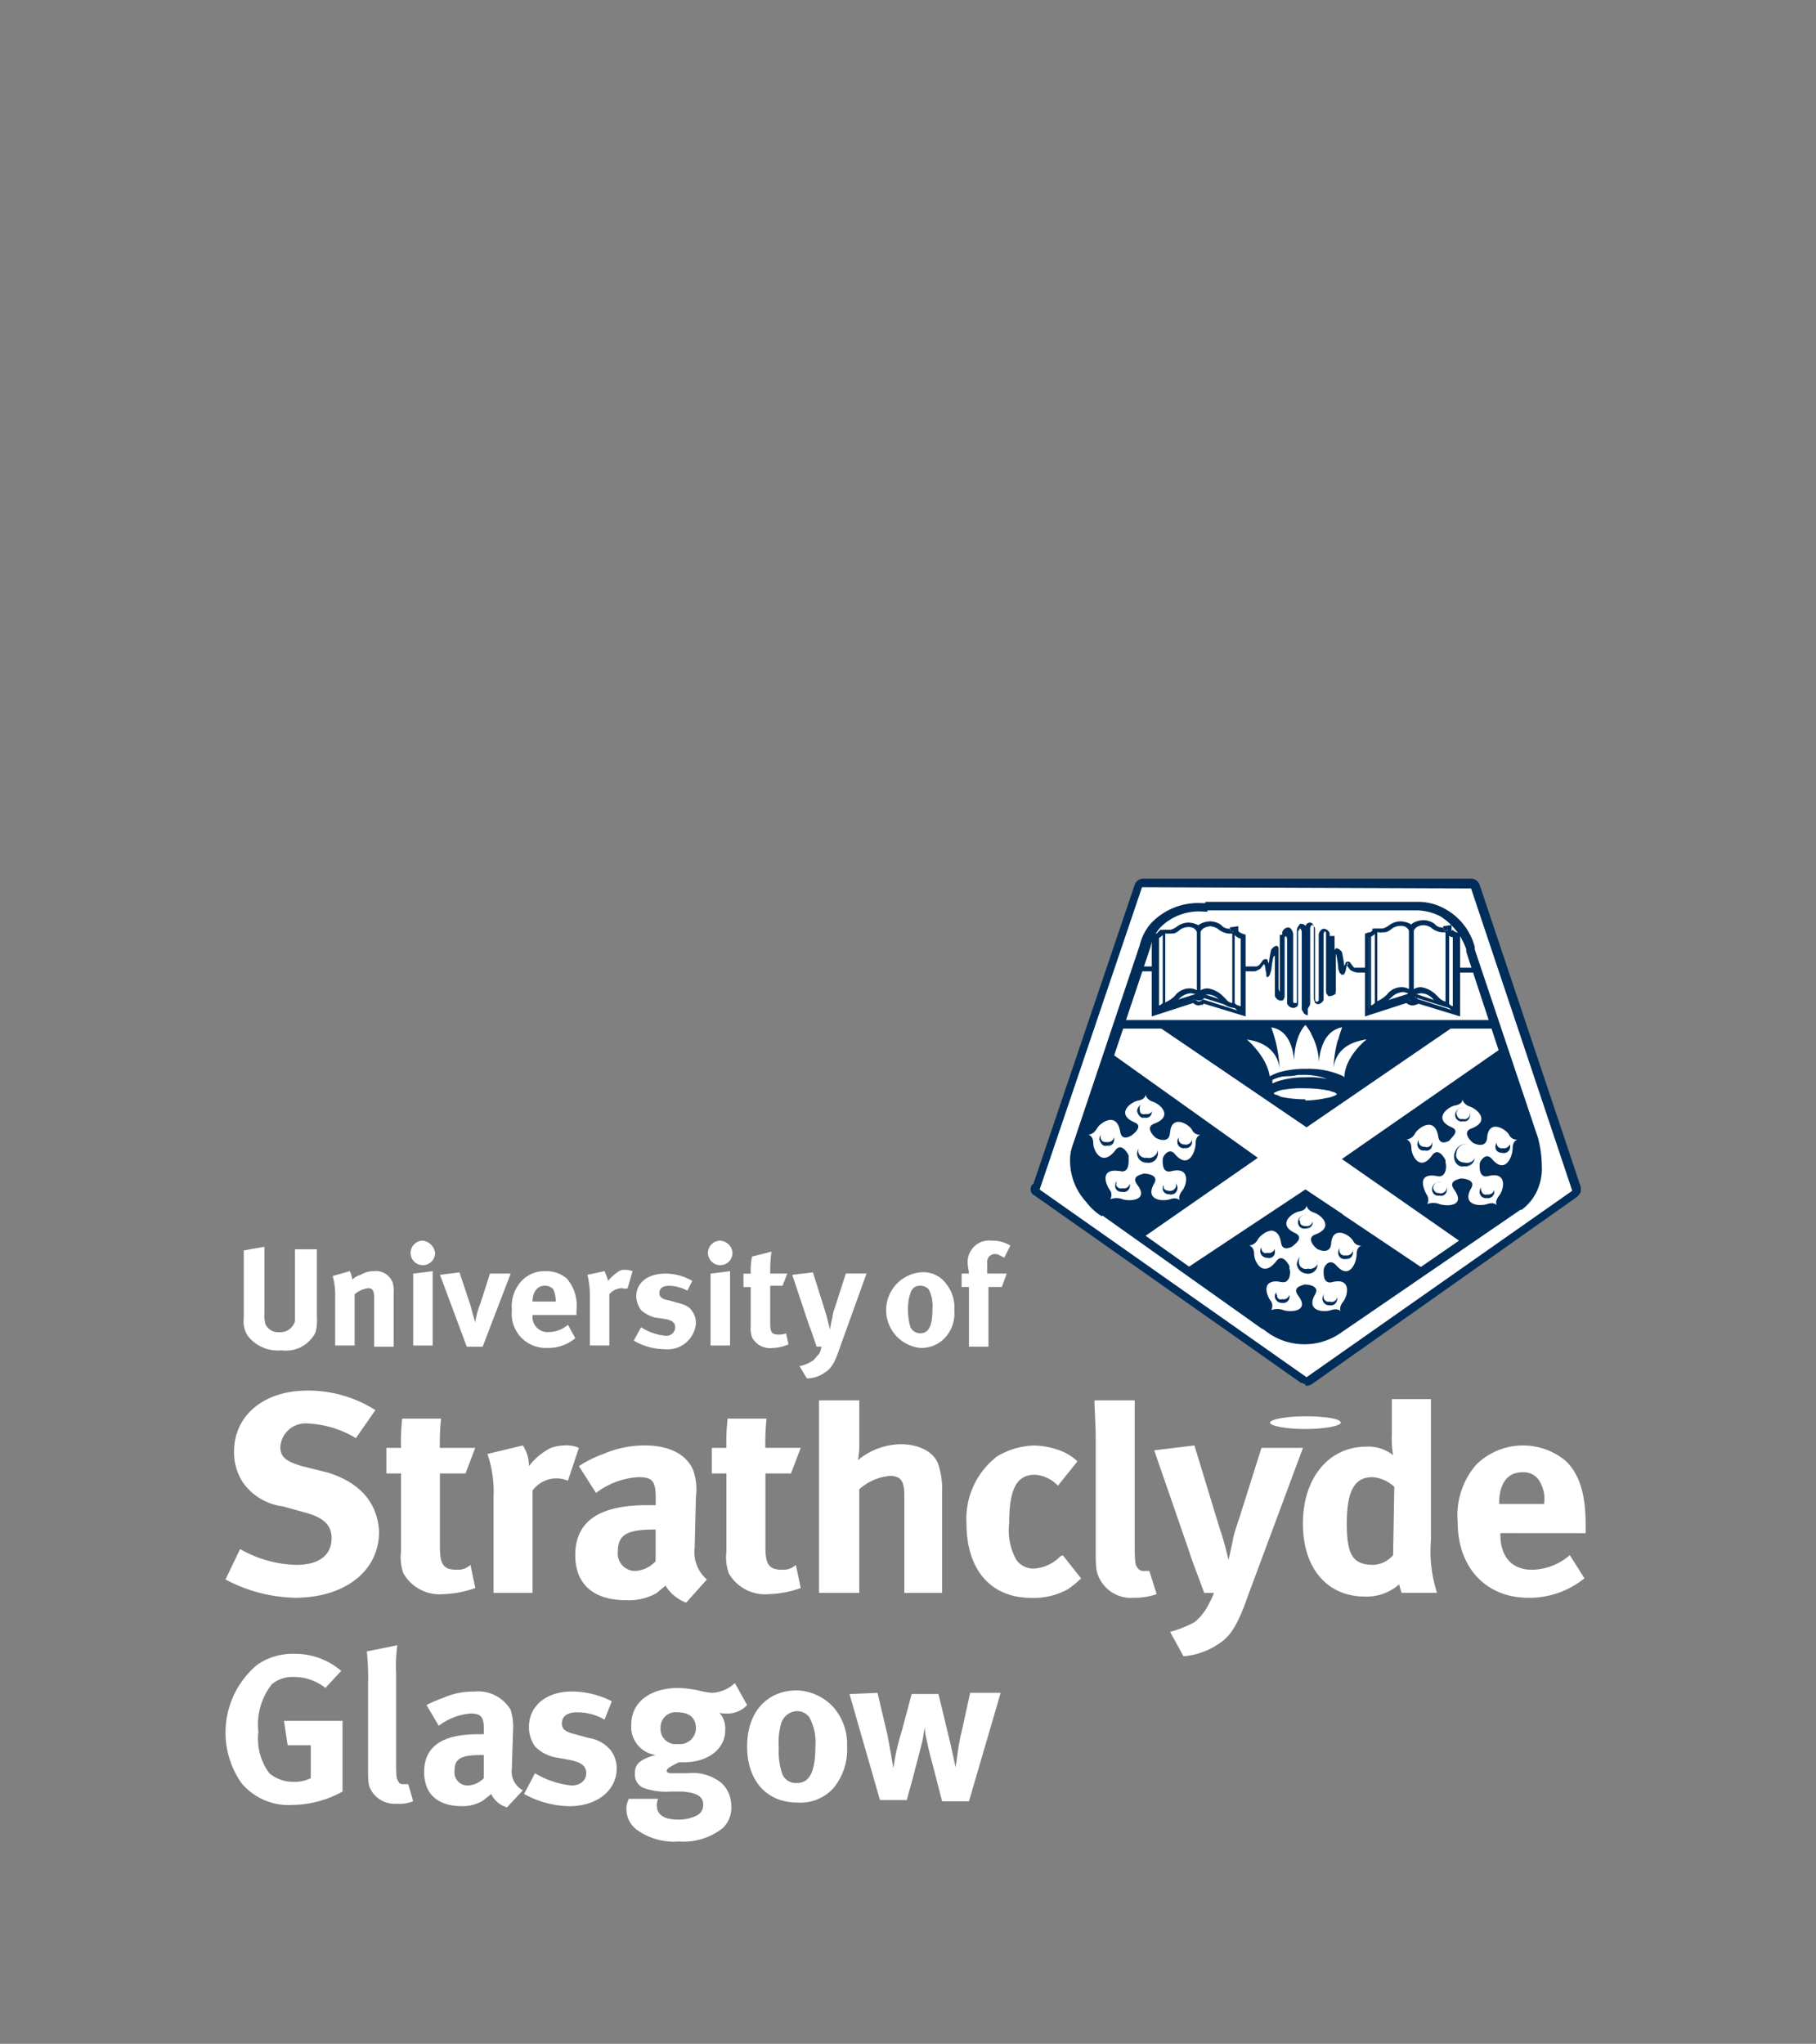 <svg xmlns="http://www.w3.org/2000/svg" xmlns:xlink="http://www.w3.org/1999/xlink" width="133.355" height="150.091" viewBox="0 0 133.355 150.091"><rect x="0" y="0" width="133.355" height="150.091" fill="#808080" stroke="none"/><defs><style>.a{clip-path:url(#a);}.b{fill:#002d59;}.c{fill:#fff;}.d{clip-path:url(#ba);}.e{clip-path:url(#eu);}</style><clipPath id="a"><rect width="133.355" height="150.091"/></clipPath><clipPath id="ba"><rect width="133.355" height="150.091" transform="translate(0)"/></clipPath><clipPath id="eu"><rect width="133.355" height="98.076"/></clipPath></defs><g transform="translate(-106.895 20.816)"><g transform="translate(106.895 -20.816)"><g transform="translate(0 0)"><g class="a"><path class="b" d="M125.693,77.759a1.236,1.236,0,0,0,.269-.358h0v-.358l-7.429-22.2a.673.673,0,0,0-.626-.448H93.831a.673.673,0,0,0-.626.448l-7.518,22.2h0a.553.553,0,0,0,.448.716.681.681,0,0,0,.806-.448h0l7.518-22.2-.626-.179v.627h23.717L124.887,77.4l.448-.09-.626-.179h0l.626.179-.358-.448L105.466,90.558l.358.448.089-.626h0a.573.573,0,0,0-.358,1.074h0a.583.583,0,0,0,.627-.984l-19.6-13.694a.823.823,0,0,0-.9.089.519.519,0,0,0,.179.806l19.6,13.783.358-.447.358-.537h0l-.358.537-.09.626h0a.807.807,0,0,0,.448-.09" transform="translate(-9.88 10.13)"/></g></g><g transform="translate(0 0)"><g class="a"><path class="c" d="M93.818,55.1,86.3,77.3l19.6,13.783,19.511-13.694-7.429-22.2Z" transform="translate(-9.957 10.056)"/></g></g><g transform="translate(0 0)"><g class="a"><path class="c" d="M53.958,107.946v-.179l.089-3.58a4.272,4.272,0,0,0-.179-1.88c-.447-1.164-1.7-1.88-3.58-1.88a7.721,7.721,0,0,0-3.043.627,8.352,8.352,0,0,0-1.79.895l1.253,1.969a5.673,5.673,0,0,1,3.132-1.163c1.074,0,1.253.358,1.253,1.611v.448h-.626c-3.491,0-5.281,1.163-5.281,3.669,0,2.148,1.342,3.312,3.759,3.312a4.14,4.14,0,0,0,2.237-.537c.179-.179.447-.358.626-.537a3.055,3.055,0,0,0,1.521,1.253l1.522-1.7a2.65,2.65,0,0,1-.9-2.327m-2.864.984a2.206,2.206,0,0,1-1.521.716,1.277,1.277,0,0,1-1.253-1.432c0-1.253.716-1.611,2.685-1.611h.089Zm-14.588.626c-.985,0-1.253-.358-1.253-1.7v-5.37h1.879l.716-1.88h-2.6a17.245,17.245,0,0,1,.09-2.148H32.478a15.2,15.2,0,0,0-.09,2.148H31.314v1.88h1.074v5.728a3.533,3.533,0,0,0,.179,1.611,3.063,3.063,0,0,0,2.953,1.521,7.617,7.617,0,0,0,2.327-.448l-.358-1.7a1.327,1.327,0,0,1-.984.358m7.876-9.129a3.217,3.217,0,0,0-.985.179,4.628,4.628,0,0,0-1.611,1.342,2.774,2.774,0,0,0-.447-1.521l-2.6.627a8.581,8.581,0,0,1,.447,3.132v7.07h2.864v-7.518a2.2,2.2,0,0,1,1.79-.895,2.137,2.137,0,0,1,.806.179l.806-2.416a2.27,2.27,0,0,0-1.074-.179M26.928,102.4l-1.79-.448c-1.253-.358-1.611-.716-1.611-1.432a1.859,1.859,0,0,1,2.058-1.7,7.392,7.392,0,0,1,3.491,1.074l1.432-2.059A9.16,9.16,0,0,0,25.5,96.4c-3.133,0-5.37,1.79-5.37,4.475a4.04,4.04,0,0,0,.627,2.238,4.226,4.226,0,0,0,2.953,1.79l1.611.447c1.342.358,1.969.9,1.969,1.88,0,1.253-.9,1.969-2.6,1.969a8.683,8.683,0,0,1-4.117-1.163L19.5,110.272a11.4,11.4,0,0,0,5.1,1.343c3.67,0,6.176-1.969,6.176-4.833-.089-2.148-1.432-3.669-3.848-4.385m33.473,7.16c-.984,0-1.253-.358-1.253-1.7v-5.37h1.879l.716-1.88h-2.6a17.245,17.245,0,0,1,.09-2.148H56.374a15.2,15.2,0,0,0-.089,2.148H55.21v1.88h1.074v5.728a3.533,3.533,0,0,0,.179,1.611,3.063,3.063,0,0,0,2.954,1.521,7.617,7.617,0,0,0,2.327-.448l-.358-1.7a1.327,1.327,0,0,1-.984.358m26.582.09a.541.541,0,0,1-.537-.269c-.179-.269-.179-.537-.179-2.327V97.116H83.313c0,.626.09,1.88.09,2.685v7.966c0,1.521,0,1.879.269,2.416a2.572,2.572,0,0,0,2.506,1.432,4.844,4.844,0,0,0,1.7-.269l-.537-1.7h-.358m21.033-12.619h-2.864v2.506a7.753,7.753,0,0,0,.09,1.611,2.893,2.893,0,0,0-1.969-.626c-2.774,0-4.654,2.327-4.654,5.639s1.79,5.37,4.564,5.37a3.6,3.6,0,0,0,2.506-.9,5.7,5.7,0,0,0,.179.626h2.6a9.9,9.9,0,0,1-.448-3.849V97.026Zm-2.774,11.456a2.021,2.021,0,0,1-1.432.716c-1.521,0-1.969-.716-1.969-3.043s.537-3.4,1.88-3.4a2.6,2.6,0,0,1,1.611.716l-.09,5.012Zm-36.158-8.144a5.011,5.011,0,0,0-3.132,1.163c0-.089.09-.537.09-.895V97.116H63.086v14.141H66.04v-7.607a3.868,3.868,0,0,1,2.237-.984c.806,0,1.074.358,1.074,1.432v7.16h2.774v-7.428a5.784,5.784,0,0,0-.269-1.969c-.268-.895-1.342-1.521-2.774-1.521m50.3,6.533v-.626c0-2.238-.448-3.67-1.432-4.654a4.889,4.889,0,0,0-6.623.268,5.684,5.684,0,0,0-1.342,4.206c0,3.312,2.059,5.549,5.191,5.549a6.411,6.411,0,0,0,4.117-1.432l-1.074-1.7a4.338,4.338,0,0,1-2.774,1.074c-1.432,0-2.327-.895-2.327-2.6v-.09Zm-6.355-2.148c0-1.521.626-2.327,1.7-2.327a1.354,1.354,0,0,1,1.253.626,2.524,2.524,0,0,1,.358,1.611v.09Zm-32.22,3.849a2.986,2.986,0,0,1-1.969.9,1.566,1.566,0,0,1-1.253-.627,4.432,4.432,0,0,1-.537-2.685c0-2.506.537-3.58,1.88-3.58a2.5,2.5,0,0,1,1.7.806l1.432-1.79a3.745,3.745,0,0,0-1.074-.716,5.76,5.76,0,0,0-2.148-.448,5.546,5.546,0,0,0-2.685.806,5.767,5.767,0,0,0-2.238,4.923c0,3.4,1.79,5.459,4.744,5.459a5.184,5.184,0,0,0,2.685-.626,6.528,6.528,0,0,0,.984-.806l-1.342-1.7Zm14.768-7.965-1.611,5.1c-.179.537-.358,1.074-.448,1.432-.09.537-.358,1.7-.358,1.7s-.358-1.521-.626-2.237l-1.88-6.175-2.953.358,2.6,7.518c.09.358.716,1.969,1.074,2.953h.716a8.128,8.128,0,0,1-.626,1.253,3.847,3.847,0,0,1-.806.895,8.289,8.289,0,0,1-1.79.716l.985,1.79a5.411,5.411,0,0,0,2.685-.984c.806-.537,1.342-1.432,2.059-3.491l4.027-10.829Z" transform="translate(-2.942 5.72)"/></g></g><g transform="translate(0 0)"><g class="a"><path class="c" d="M22.521,84.6v4.833a2.245,2.245,0,0,0,.09.9,1.028,1.028,0,0,0,.985.537,1.11,1.11,0,0,0,1.163-.805v-5.28H26.37V89.7a3.717,3.717,0,0,1-.09,1.163,2.423,2.423,0,0,1-2.506,1.342,2.793,2.793,0,0,1-2.417-.984A1.858,1.858,0,0,1,21,89.881V84.868l1.521-.269Z" transform="translate(-3.1 6.959)"/></g></g><g transform="translate(0 0)"><g class="a"><path class="c" d="M29.553,86.6a1.659,1.659,0,0,1,.179.626,1.443,1.443,0,0,1,.627-.358,1.8,1.8,0,0,1,.985-.269,1.31,1.31,0,0,1,1.342.806,1.987,1.987,0,0,1,.09.806v3.938H31.343V88.658c0-.626-.09-.805-.448-.805a1.886,1.886,0,0,0-.985.447v3.759H28.479V88.211a5.282,5.282,0,0,0-.179-1.253Z" transform="translate(-3.867 6.749)"/></g></g><g transform="translate(0 0)"><g class="a"><path class="c" d="M36.49,84.995a.9.9,0,1,1-.9-.895,1.043,1.043,0,0,1,.9.895m-.179,1.342V91.8H34.879v-5.28Z" transform="translate(-4.539 7.011)"/></g></g><g transform="translate(0 0)"><g class="a"><path class="c" d="M38.532,86.7l.806,2.416c.09.358.268.984.358,1.253a5.027,5.027,0,0,1,.358-1.342l.716-2.237h1.521l-2.058,5.37H39.069L37.1,86.879Z" transform="translate(-4.791 6.738)"/></g></g><g transform="translate(0 0)"><g class="a"><path class="c" d="M47.654,91.522a3.049,3.049,0,0,1-2.058.716A2.5,2.5,0,0,1,43,89.464a2.73,2.73,0,0,1,.716-2.148,2.292,2.292,0,0,1,1.7-.716,2.336,2.336,0,0,1,1.611.537,3.037,3.037,0,0,1,.716,2.327v.358H44.521a1.108,1.108,0,0,0,1.163,1.253,2.194,2.194,0,0,0,1.432-.537Zm-1.432-2.685h0a2.246,2.246,0,0,0-.179-.9.813.813,0,0,0-.626-.269c-.537,0-.9.448-.9,1.164h1.7Z" transform="translate(-5.41 6.749)"/></g></g><g transform="translate(0 0)"><g class="a"><path class="c" d="M50.453,86.589a6.167,6.167,0,0,1,.268.716,3.088,3.088,0,0,1,.806-.716.671.671,0,0,1,.447-.089,1.33,1.33,0,0,1,.537.089l-.358,1.253c-.179.089-.268,0-.447,0a1.243,1.243,0,0,0-.9.447v3.759H49.379v-3.58a6.667,6.667,0,0,0-.179-1.611Z" transform="translate(-6.061 6.759)"/></g></g><g transform="translate(0 0)"><g class="a"><path class="c" d="M56.938,88.053a3.007,3.007,0,0,0-1.343-.358c-.447,0-.716.179-.716.537,0,.269.179.447.716.537l.627.179c.716.179.9.358,1.074.626a1.512,1.512,0,0,1,.268.895,2.08,2.08,0,0,1-2.327,1.88A4.481,4.481,0,0,1,53,91.722l.537-.985a3.89,3.89,0,0,0,1.79.627.638.638,0,0,0,.716-.627c0-.358-.269-.537-.895-.626l-.627-.09a2.568,2.568,0,0,1-.984-.537,1.877,1.877,0,0,1-.358-.984c0-1.074.895-1.7,2.148-1.7a3.958,3.958,0,0,1,1.969.537Z" transform="translate(-6.46 6.728)"/></g></g><g transform="translate(0 0)"><g class="a"><path class="c" d="M60.89,84.995a.9.9,0,1,1-.9-.895.959.959,0,0,1,.9.895m-.179,1.342V91.8H59.279v-5.28Z" transform="translate(-7.1 7.011)"/></g></g><g transform="translate(0 0)"><g class="a"><path class="c" d="M64.864,87.506h-.9v2.685c0,.716.09.9.627.9a1.575,1.575,0,0,0,.537-.09l.179.806a3.09,3.09,0,0,1-1.164.269,1.487,1.487,0,0,1-1.522-.806,1.987,1.987,0,0,1-.089-.806V87.6H62v-.985h.537a5.121,5.121,0,0,1,.089-1.253L64.058,85a9.2,9.2,0,0,0-.09,1.611h1.253Z" transform="translate(-7.405 6.917)"/></g></g><g transform="translate(0 0)"><g class="a"><path class="c" d="M67.521,86.7l.985,3.132.269,1.074a7.5,7.5,0,0,1,.179-.9,2.767,2.767,0,0,1,.179-.716l.805-2.506h1.521L69.49,92.249c-.358,1.074-.627,1.521-1.074,1.79a2.2,2.2,0,0,1-1.342.448l-.537-.9a2.68,2.68,0,0,0,.9-.358c.179-.089.269-.269.447-.447s.179-.269.269-.627H67.79c-.179-.537-.448-1.342-.537-1.521L66,86.879Z" transform="translate(-7.825 6.738)"/></g></g><g transform="translate(0 0)"><g class="a"><path class="c" d="M78.085,87.506a2.747,2.747,0,0,1,.626,1.969A2.644,2.644,0,0,1,78,91.533a2.353,2.353,0,0,1-1.79.716,2.789,2.789,0,0,1,0-5.549,2.077,2.077,0,0,1,1.88.805m-2.6.716a3.507,3.507,0,0,0-.179,1.164,4.361,4.361,0,0,0,.179,1.342.8.8,0,0,0,.716.448c.626,0,.9-.537.9-1.79a2.671,2.671,0,0,0-.269-1.432.813.813,0,0,0-.626-.269.681.681,0,0,0-.716.537" transform="translate(-8.633 6.738)"/></g></g><g transform="translate(0 0)"><g class="a"><path class="c" d="M82.406,85.084a.565.565,0,0,0-.626.626v.806h1.432l-.358.984h-.984v4.385H80.437V87.5H79.9v-.984h.537c0-.179-.09-.537-.09-.716a1.581,1.581,0,0,1,1.79-1.7,2.526,2.526,0,0,1,1.342.358l-.448.895c-.358-.179-.447-.268-.627-.268" transform="translate(-9.285 7.011)"/></g></g><g transform="translate(0 0)"><g class="a"><path class="b" d="M106.813,66.29,92.4,66.2l-3.132,8.95s-1.164,2.059,1.521,4.564c2.685,2.416,14.678,10.74,15.215,9.756l3.58-3.849Z" transform="translate(-10.242 8.891)"/></g></g><g class="a"><rect class="b" width="0.179" height="23.091" transform="translate(95.765 75.27)"/></g><g transform="translate(0 0)"><g class="a"><path class="b" d="M107.7,66.4h13.157l-11.546,7.249Z" transform="translate(-12.203 8.87)"/></g></g><g transform="translate(0 0)"><g class="a"><path class="c" d="M106.41,78.472l8.771,5.818,3.311-2.238-8.771-5.817,11.367-7.876-.716-2.058H117.6l-11.1,7.607L95.311,66.3h-2.6L92,68.358l10.919,7.787-8.5,5.907,3.222,2.238Z" transform="translate(-10.555 8.88)"/></g></g><g transform="translate(0 0)"><g class="a"><path class="b" d="M94.2,61.59h8.771l.179-.089.179-.09-.09-.089.09.089a3.569,3.569,0,0,0,.269-.358h0v0h0v0h0v0h0a.392.392,0,0,1,.09.269h0l.089.447h0v.179l.09.09.09-.09c.09-.089.09-.179.179-.447a10.126,10.126,0,0,1,.179-1.074h-.09l.09.09.09-.09.09-.09h0v0h0v-.089l-.09.089h.09v-.089l-.09.089h0v.179h0v2.417h0v.358a.329.329,0,0,0,.09.269l.089.089.179.09h.09c.089,0,.179,0,.179-.09.09-.089.09-.179.09-.358V59.353h0v-.268l.09-.09v0h0v0h0a.392.392,0,0,1,.089.269v4.654h0a.277.277,0,0,0,.09.179.465.465,0,0,0,.358.179v0h.09l.179-.089c.09-.09.09-.179.09-.358h0V58.637h0l.09-.089v-.09h.09l.089.179.09-.089h-.09v5.638h0v.09a.329.329,0,0,0,.09.269.4.4,0,0,0,.358.269v-.537l-.09-.09v-.179h0V58.369h0a.48.48,0,0,0-.358-.269c-.089,0-.179,0-.179.09a.678.678,0,0,0-.179.358h0v5.191h0c0,.179,0,.179-.089.179h0v0h0v0h0c-.09,0-.179,0-.179-.09v-.089h0V58.906a.684.684,0,0,0-.179-.448.277.277,0,0,0-.179-.089h0a.465.465,0,0,0-.358.179.329.329,0,0,0-.09.268v.09h-.179v4.207h-.089V63.2l.089-.089h-.089V63.2l.089-.089h0a.9.9,0,0,1-.089-.269v-.268h0V60.159h0V59.89a.192.192,0,0,0-.179-.179l-.179.089-.179.179h0a6.186,6.186,0,0,0-.179,1.074c0,.179-.089.269-.089.358h0l.089.09v.089h-.089l.089.09v0l.09-.09h-.09v.09l.09-.09h0V61.5l-.09-.448h0c0-.089-.089-.179-.089-.268s-.09-.09-.179-.09a.312.312,0,0,0-.179.09v.089h.089l-.089-.089a3.568,3.568,0,0,1-.269.358h0l-.179.089h-.09v0H94.379l-.179.358Z" transform="translate(-10.786 9.741)"/></g></g><g transform="translate(0 0)"><g class="a"><path class="b" d="M120.709,61.312h-8.771v0h-.268a3.568,3.568,0,0,1-.269-.358l-.09.089h.09v-.089a.224.224,0,0,0-.358,0c0,.089-.09.179-.09.268h0l-.09.448h0v.089h0l.09.09V61.58h-.09l.09.09v0l.09-.09h-.09v.09l.09-.09v-.089a.329.329,0,0,0-.09-.269,10.126,10.126,0,0,0-.179-1.074h0l-.09-.089-.089-.09-.179-.089a.192.192,0,0,0-.179.179v.268h0v2.417h0v.448h0l.089.089v-.089h-.089l.089.089v-.089h-.089V58.985h-.358V58.9a.329.329,0,0,0-.09-.268.465.465,0,0,0-.358-.179h0a.277.277,0,0,0-.179.09.526.526,0,0,0-.179.447v4.654h0v.09a.312.312,0,0,1-.179.089h0v0h0v0h0v0h0a.312.312,0,0,1-.09-.179h0V58.448h0a.277.277,0,0,0-.09-.179l-.09-.179a.312.312,0,0,0-.179-.089c-.179,0-.269.089-.358.268h0v5.639h0v.179l-.09.089v.269c.179,0,.269-.09.358-.269a.442.442,0,0,0,.09-.269h0V58.268h-.09l.09.09.09-.179h.089l.09.089v.09h0v5.191h0c0,.179.09.269.09.358l.179.089h0v0a.465.465,0,0,0,.358-.179.277.277,0,0,0,.09-.179h0V58.9a.392.392,0,0,1,.09-.269h0v0h0v0l.09.09v.268h0v3.938c0,.179,0,.268.089.358a.171.171,0,0,0,.269.09h.089l.179-.09a.538.538,0,0,0,.09-.358V60.237h0v-.179h-.09v.09h0v.089h0v0h0l.09.09h0l.089-.09h-.089a6.187,6.187,0,0,1,.179,1.074c0,.179.09.268.09.358l.09.089.089.09c.09,0,.09-.09.179-.09l.09-.179h0l.089-.447h0a.312.312,0,0,1,.09-.179h0v.089h0v0l-.09.09h.09v-.09l-.09.09h0a3.568,3.568,0,0,0,.269.358h0l.179.089a.892.892,0,0,0,.358.09h8.771v-.358Z" transform="translate(-12.235 9.752)"/></g></g><g transform="translate(0 0)"><g class="a"><path class="c" d="M96.437,58.9a1.007,1.007,0,0,1-.447.358H95.9v5.37l2.864-.895s.179.358.537,0h0l2.775.895v-5.37h0c-.269,0-.537-.358-.537-.358" transform="translate(-10.964 9.657)"/></g></g><g transform="translate(0 0)"><g class="a"><path class="b" d="M96.126,58.6h0l-.269.268.09.269-.09-.269H95.5v6.086l3.312-1.074-.09-.269-.269.179a.312.312,0,0,1,.09.179.678.678,0,0,0,.358.179,1.272,1.272,0,0,0,.537-.179l-.179-.269v.269h0V63.7l-.09.269,3.222.985v-6l-.269-.09h0l-.179-.089-.09-.09h0l-.448.358.179.179a.765.765,0,0,0,.537.268v-.268l-.09.268h.09l.089-.268h-.269v5.012l-2.416-.806H99.08l-.09.09h0l-.089.089.089-.089h0l-.089.089.089-.089-.089-.269-2.685.9V59.137h-.269l.09.269h.09c.358-.09.537-.447.626-.447Z" transform="translate(-10.922 9.689)"/></g></g><g transform="translate(0 0)"><g class="a"><path class="c" d="M96.5,58.755v5.37a2.175,2.175,0,0,0,.895-.537c.984-.9,1.7-.269,1.7-.269V58.844c0-.358-.805-.716-1.432-.268a1.017,1.017,0,0,1-.984.268Z" transform="translate(-11.028 9.713)"/></g></g><g transform="translate(0 0)"><g class="a"><path class="b" d="M96.458,58.716H96.1v5.638h.358A1.134,1.134,0,0,0,97.263,64c.179-.179.269-.269.358-.269l-.269-.179.179.179a1,1,0,0,1,.805-.358c.179,0,.269,0,.358.09l.09.09h0l.09-.09-.09.09h0l.09-.09-.09.09.537.537v-5.28h0a.906.906,0,0,0-.358-.627A1.686,1.686,0,0,0,98.248,58a1.444,1.444,0,0,0-.806.269,1.384,1.384,0,0,1-.537.268h-.09l-.09.179.09-.179h0l-.09.179.09-.179h-.627v.358l.269-.179v.269h.179v-.269l-.09.269a.9.9,0,0,0,.269.09,1.886,1.886,0,0,0,.984-.358.538.538,0,0,1,.358-.09c.179,0,.269.09.448.09l.089.089h0V63.28h.269l.269-.179a1.37,1.37,0,0,0-.9-.358,2.133,2.133,0,0,0-1.253.537h0l-.269.269a.684.684,0,0,1-.448.179V64h.269v-5.37l-.179.09v0Z" transform="translate(-10.985 9.752)"/></g></g><g transform="translate(0 0)"><g class="a"><path class="c" d="M101.727,58.746s-.358.179-.9-.269-1.432,0-1.432.269v4.475s.627-.716,1.611.269a2.175,2.175,0,0,0,.9.537v-5.37Z" transform="translate(-11.332 9.721)"/></g></g><g transform="translate(0 0)"><g class="a"><path class="b" d="M101.685,58.705l-.089-.269.089.179-.089-.179h0l.089.179-.089-.179h-.09a.7.7,0,0,1-.537-.268,1.444,1.444,0,0,0-.806-.269,1.686,1.686,0,0,0-.716.179.644.644,0,0,0-.358.627h0v5.28l.537-.537-.179-.09.09.09h0l-.09-.09.09.09a.685.685,0,0,1,.447-.179,1.455,1.455,0,0,1,.805.358l.179-.179-.268.179a.62.62,0,0,0,.358.269,1.687,1.687,0,0,0,.806.358h.358v-6l-.626.09h0l.089.358.089.269h.179l-.089-.269H101.6v5.37h.269v-.269a.684.684,0,0,1-.448-.179l-.179-.179h-.09a1.687,1.687,0,0,0-1.253-.537,1.188,1.188,0,0,0-.9.358l.269.179h.268V58.974h0a.312.312,0,0,1,.179-.09.538.538,0,0,1,.358-.09c.179,0,.268,0,.358.09h0a1.666,1.666,0,0,0,.984.358c.179,0,.269,0,.269-.09v-.448l.089.269Z" transform="translate(-11.29 9.762)"/></g></g><g transform="translate(0 0)"><g class="a"><path class="c" d="M113.837,58.8a1.007,1.007,0,0,1-.448.358H113.3v5.37l2.864-.895s.179.358.537,0h0l2.774.895v-5.37h0c-.269,0-.537-.358-.537-.358" transform="translate(-12.792 9.668)"/></g></g><g transform="translate(0 0)"><g class="a"><path class="b" d="M113.626,58.6h0s-.179.179-.269.179l.09.268-.09-.268h-.089l-.269.089v6.086l3.311-1.074-.09-.269-.269.179a.312.312,0,0,1,.09.179.684.684,0,0,0,.448.179,1.272,1.272,0,0,0,.537-.179l-.179-.269v.269h0V63.7l-.09.269,3.222.985V58.868l-.269-.089h0l-.179-.09-.09-.089h0l-.448.358.179.179a.765.765,0,0,0,.537.268v-.268l-.089.268h0l.089-.268h-.447v5.012l-2.416-.806h-.179l-.09.089-.09.09h0l-.089.089h.089l-.089.09h.089l-.089-.179-2.685.895V59.405h-.358l.09.269h.09c.358-.09.537-.448.626-.448Z" transform="translate(-12.76 9.689)"/></g></g><g transform="translate(0 0)"><g class="a"><path class="c" d="M113.9,58.654v5.37a2.175,2.175,0,0,0,.9-.537c.984-.9,1.7-.269,1.7-.269V58.744c0-.358-.806-.716-1.432-.269-.537.448-.9.269-.9.269Z" transform="translate(-12.854 9.724)"/></g></g><g transform="translate(0 0)"><g class="a"><path class="b" d="M113.858,58.616H113.5v5.639h.358a1.134,1.134,0,0,0,.805-.358c.179-.179.269-.269.358-.269l-.268-.179.179.179a1,1,0,0,1,.806-.358c.179,0,.268,0,.358.089l.089.09h0l.089-.09-.089.09h0l.089-.09-.089.09.537.537V58.705h0a.906.906,0,0,0-.358-.626,1.686,1.686,0,0,0-.716-.179,1.444,1.444,0,0,0-.806.268,1.384,1.384,0,0,1-.537.269h-.09l-.089.179.089-.179h0l-.089.179.089-.179h-.626v.358l.269-.179v.269h.179v-.269l-.09.269a.9.9,0,0,0,.269.089,1.886,1.886,0,0,0,.984-.358.538.538,0,0,1,.358-.089c.179,0,.268.089.447.089l.09.09h-.179V63.18h.358l.179-.179a1.37,1.37,0,0,0-.9-.358,2.133,2.133,0,0,0-1.253.537h0s-.179.179-.268.179a.684.684,0,0,1-.448.179v.269h.269v-5.37h0v.179Z" transform="translate(-12.813 9.762)"/></g></g><g transform="translate(0 0)"><g class="a"><path class="c" d="M119.227,58.646s-.358.179-.9-.268-1.432,0-1.432.268v4.475s.627-.716,1.7.268a2.175,2.175,0,0,0,.895.537v-5.37Z" transform="translate(-13.169 9.732)"/></g></g><g transform="translate(0 0)"><g class="a"><path class="b" d="M119.185,58.605l-.09-.268.09.179-.09-.179h0l.09.179-.09-.179h-.09a.7.7,0,0,1-.537-.269,1.444,1.444,0,0,0-.806-.268,1.686,1.686,0,0,0-.716.179.644.644,0,0,0-.358.626h0v5.281l.537-.537-.09-.09.09.09h0l-.09-.09.09.09a.685.685,0,0,1,.447-.179,1.455,1.455,0,0,1,.806.358l.179-.179-.269.179a.668.668,0,0,0,.269.269,1.687,1.687,0,0,0,.805.358h.358v-6l-.626.09h0l.09.358.09.269h.179l-.09-.269H119.1v5.37h.269v-.269a.684.684,0,0,1-.447-.179l-.179-.179-.09-.089h0a1.687,1.687,0,0,0-1.253-.537,1.188,1.188,0,0,0-.9.358l.269.179h.269V58.785h0a.312.312,0,0,1,.179-.089.538.538,0,0,1,.358-.09c.179,0,.269,0,.358.09h0a1.659,1.659,0,0,0,.9.358c.179,0,.269,0,.269-.089l.089-.358.09.269Z" transform="translate(-13.127 9.773)"/></g></g><g transform="translate(0 0)"><g class="a"><path class="c" d="M96.437,58.9a1.007,1.007,0,0,1-.447.358H95.9v5.37l2.864-.895s.179.358.537,0h0l2.775.895v-5.37h0c-.269,0-.537-.358-.537-.358" transform="translate(-10.964 9.657)"/></g></g><g transform="translate(0 0)"><g class="a"><path class="b" d="M96.337,58.769l-.09.179c-.09.089-.179.179-.269.179v0H95.8v5.549l2.954-.984V63.6h-.09a.388.388,0,0,0,.358.179c.09,0,.179,0,.358-.179v0h0l2.864.9V58.948h-.09a.679.679,0,0,1-.358-.179l-.179-.179-.09.09a.916.916,0,0,0,.626.358v0h.09v-.09h-.09v5.28l-2.685-.895h-.09a.329.329,0,0,1-.269.09l-.179-.09h0v-.09l-2.864.9V58.858h.089a1.007,1.007,0,0,0,.448-.358Z" transform="translate(-10.954 9.699)"/></g></g><g transform="translate(0 0)"><g class="a"><path class="c" d="M96.5,58.755v5.37a2.175,2.175,0,0,0,.895-.537c.984-.9,1.7-.269,1.7-.269V58.844c0-.358-.805-.716-1.432-.268a1.017,1.017,0,0,1-.984.268Z" transform="translate(-11.028 9.713)"/></g></g><g transform="translate(0 0)"><g class="a"><path class="b" d="M96.49,58.726H96.4v5.459h.179a2.112,2.112,0,0,0,.985-.537l-.09-.089.09.089a1.36,1.36,0,0,1,.895-.447,3.876,3.876,0,0,1,.448.089l.09.09h0l.179.179V58.726h0a.761.761,0,0,0-.269-.448,1.294,1.294,0,0,0-.626-.179,1.659,1.659,0,0,0-.627.179.9.9,0,0,1-.716.269H96.4v.179h.09v.089h.179v-.089l-.09.089h.269a1.455,1.455,0,0,0,.805-.358.895.895,0,0,1,1.074,0c.09.09.179.179.179.269h0V63.2H99l.089-.089a1.072,1.072,0,0,0-.716-.269,1.365,1.365,0,0,0-1.074.537h0l-.089.09a2.478,2.478,0,0,1-.716.447v.09h.09v-5.37l-.089.09v0Z" transform="translate(-11.017 9.741)"/></g></g><g transform="translate(0 0)"><g class="a"><path class="c" d="M101.727,58.746s-.358.179-.9-.269-1.432,0-1.432.269v4.475s.627-.716,1.611.269a2.175,2.175,0,0,0,.9.537v-5.37Z" transform="translate(-11.332 9.721)"/></g></g><g transform="translate(0 0)"><g class="a"><path class="b" d="M101.716,58.737l-.09-.09.09.09-.09-.09h0l.09.09-.09-.09h-.179a.744.744,0,0,1-.626-.268.852.852,0,0,0-.626-.179,1.293,1.293,0,0,0-.626.179.492.492,0,0,0-.269.447V63.66l.179-.179h0a1.135,1.135,0,0,1,.537-.179,1.209,1.209,0,0,1,.9.448l.09-.09-.09.09a1.527,1.527,0,0,0,.984.537h.09V58.648l-.358.089h.09v.089h.089v5.191h.09v-.089a.638.638,0,0,1-.537-.269l-.179-.179-.09-.09h0a1.97,1.97,0,0,0-1.074-.537,1.072,1.072,0,0,0-.716.269l.089.089h.09V58.737h0c0-.09.09-.179.179-.269a.96.96,0,0,1,.537-.179,1.272,1.272,0,0,1,.537.179,1.455,1.455,0,0,0,.805.358h.269l-.089-.09v0Z" transform="translate(-11.322 9.731)"/></g></g><g class="a"><rect class="b" width="0.09" height="4.475" transform="translate(87.979 68.557)"/></g><g transform="translate(0 0)"><g class="a"><path class="b" d="M95.7,65.137l.179.179.626-.537-.179-.179Z" transform="translate(-10.943 9.059)"/></g></g><g transform="translate(0 0)"><g class="a"><path class="b" d="M102.1,64.779l.537.537.179-.179-.537-.537Z" transform="translate(-11.615 9.059)"/></g></g><g transform="translate(0 0)"><g class="a"><path class="c" d="M99.269,63.9a.668.668,0,0,0-.269.268" transform="translate(-11.29 9.132)"/></g></g><g transform="translate(0 0)"><g class="a"><path class="b" d="M99.269,63.8a.334.334,0,0,0-.269.358l.269.09h0l.179-.179Z" transform="translate(-11.29 9.143)"/></g></g><g transform="translate(0 0)"><g class="a"><path class="c" d="M99.668,64.168s-.09-.268-.269-.268" transform="translate(-11.332 9.132)"/></g></g><g transform="translate(0 0)"><g class="a"><path class="b" d="M99.747,64.158a.611.611,0,0,0-.358-.358l-.089.179.179.09.09.09h.179Z" transform="translate(-11.322 9.143)"/></g></g><g transform="translate(0 0)"><g class="a"><path class="c" d="M113.837,58.8a1.007,1.007,0,0,1-.448.358H113.3v5.37l2.864-.895s.179.358.537,0h0l2.774.895v-5.37h0c-.269,0-.537-.358-.537-.358" transform="translate(-12.792 9.668)"/></g></g><g transform="translate(0 0)"><g class="a"><path class="b" d="M113.837,58.768l-.09.089c-.089.09-.179.179-.269.179v0H113.3v5.549l2.953-.895V63.6h-.09a.388.388,0,0,0,.358.179c.09,0,.179,0,.358-.179v0h0l2.864.9V58.947h-.09c-.089,0-.179-.09-.358-.179l-.179-.179-.09.089a.916.916,0,0,0,.626.358v0h0v-.089h-.089v5.281l-2.685-.9h-.089a.329.329,0,0,1-.269.089l-.179-.089v-.09h0l-2.864.9V58.858h.09a1.007,1.007,0,0,0,.447-.358Z" transform="translate(-12.792 9.699)"/></g></g><g transform="translate(0 0)"><g class="a"><path class="c" d="M113.9,58.654v5.37a2.175,2.175,0,0,0,.9-.537c.984-.9,1.7-.269,1.7-.269V58.744c0-.358-.806-.716-1.432-.269-.537.448-.9.269-.9.269Z" transform="translate(-12.854 9.724)"/></g></g><g transform="translate(0 0)"><g class="a"><path class="b" d="M113.879,58.626h-.09v5.459h.179a2.112,2.112,0,0,0,.984-.537l-.09-.09.09.09a1.36,1.36,0,0,1,.9-.448c.179,0,.269.09.447.09l.09.089h0l.179.179V58.626a.6.6,0,0,0-.358-.447,1.294,1.294,0,0,0-.627-.179,1.659,1.659,0,0,0-.626.179.9.9,0,0,1-.716.268H113.7v.179h.179v.09h.179v-.09l-.09.09h.269a1.455,1.455,0,0,0,.806-.358.895.895,0,0,1,1.074,0c.089.089.179.179.179.268h0V63.1h.09l.09-.09a1.072,1.072,0,0,0-.716-.268,1.365,1.365,0,0,0-1.074.537h0l-.09.089a2.478,2.478,0,0,1-.716.448v.09h.09v-5.37h-.089v.089Z" transform="translate(-12.833 9.752)"/></g></g><g transform="translate(0 0)"><g class="a"><path class="c" d="M119.227,58.646s-.358.179-.9-.268-1.432,0-1.432.268v4.475s.627-.716,1.7.268a2.175,2.175,0,0,0,.895.537v-5.37Z" transform="translate(-13.169 9.732)"/></g></g><g transform="translate(0 0)"><g class="a"><path class="b" d="M119.216,58.637l-.09-.09.09.09-.09-.09h0l.09.09-.09-.09h-.179a.744.744,0,0,1-.626-.269.852.852,0,0,0-.626-.179,1.294,1.294,0,0,0-.626.179.492.492,0,0,0-.269.448V63.56l.179-.179h0a1.135,1.135,0,0,1,.537-.179,1.209,1.209,0,0,1,.895.447l.09-.09-.09.09a1.527,1.527,0,0,0,.984.537h.179V58.548l-.358.09h0v.09h.09v5.191h.089v-.09a1.021,1.021,0,0,1-.537-.269l-.179-.179-.089-.089h0a1.97,1.97,0,0,0-1.074-.537,1.072,1.072,0,0,0-.716.269l.089.09h.09V58.637h0c0-.089.09-.179.179-.268a.96.96,0,0,1,.537-.179,1.272,1.272,0,0,1,.537.179,1.455,1.455,0,0,0,.805.358h.269l-.09-.09v0Z" transform="translate(-13.159 9.741)"/></g></g><g transform="translate(0 0)"><g class="d"><rect class="b" width="0.09" height="4.475" transform="translate(103.641 68.467)"/></g></g><g transform="translate(0 0)"><g class="a"><path class="b" d="M113.2,65.047l.179.179.537-.537-.179-.089Z" transform="translate(-12.781 9.059)"/></g></g><g transform="translate(0 0)"><g class="a"><path class="b" d="M119.6,64.689l.537.537.179-.179-.537-.447Z" transform="translate(-13.453 9.059)"/></g></g><g transform="translate(0 0)"><g class="a"><path class="c" d="M116.769,63.9a.668.668,0,0,0-.269.269" transform="translate(-13.127 9.132)"/></g></g><g transform="translate(0 0)"><g class="a"><path class="b" d="M116.658,63.7c-.269.089-.269.358-.358.358l.269.09h0l.179-.179Z" transform="translate(-13.106 9.153)"/></g></g><g transform="translate(0 0)"><g class="a"><path class="c" d="M117.168,64.168s-.09-.268-.269-.268" transform="translate(-13.169 9.132)"/></g></g><g transform="translate(0 0)"><g class="a"><path class="b" d="M117.247,64.058a.611.611,0,0,0-.358-.358l-.089.179.089.089.09.09h.269Z" transform="translate(-13.159 9.153)"/></g></g><g transform="translate(0 0)"><g class="a"><path class="c" d="M93.433,75.143c-.179.089-.716.358-.806-.358-.269-1.432-1.432-.627-1.7-.179a.8.8,0,0,1-.626.448s.358.09.358.626.626,1.79,1.611.537c.448-.626.895.179.984.358v.179c0,.179.09,1.164-.626.984-1.521-.269-1.074.984-.716,1.432a.644.644,0,0,1,0,.626,1.24,1.24,0,0,1,.895,0c.537.179,1.969.09,1.074-1.074-.447-.626.269-.716.448-.805h.09c.179,0,1.074.089.716.716-.716,1.253.626,1.342,1.163,1.163s.716.09.716.09-.179-.269.179-.716.626-1.79-.806-1.432c-.716.179-.626-.716-.626-.895s.448-.9.895-.358c.984,1.163,1.521-.179,1.521-.806,0-.537.358-.626.358-.626a.6.6,0,0,1-.626-.358c-.269-.448-1.521-1.164-1.611.269-.089.716-.805.448-.984.358s-.895-.806-.179-1.074c1.432-.537.447-1.432-.09-1.611s-.537-.537-.537-.537,0,.358-.537.448-1.7.984-.269,1.611c.627.269,0,.806-.268.985Z" transform="translate(-10.377 8.271)"/></g></g><g transform="translate(0 0)"><g class="a"><path class="b" d="M93.38,75.1l-.179-.269-.269.09h0a.392.392,0,0,1-.09-.269,1.686,1.686,0,0,0-.358-.806.967.967,0,0,0-.626-.269,2.844,2.844,0,0,0-.806.269,2.373,2.373,0,0,0-.447.537c-.09.179-.179.179-.179.269h-.09v0h0v0c-.179,0-.358.09-.358.269s.09.358.269.358V75.1l-.089.179h0V75.1l-.09.179.09.09a.392.392,0,0,1,.089.269h0a1.444,1.444,0,0,0,.269.806c.089.089.179.269.358.358a.96.96,0,0,0,.537.179,1.356,1.356,0,0,0,.984-.626l.09-.09h0c.09,0,.09.09.179.179s.089.179.179.269l.269-.179-.269.09v.358a.538.538,0,0,1-.09.358l-.089.09h-.627a1.016,1.016,0,0,0-.716.269.967.967,0,0,0-.269.626,1.919,1.919,0,0,0,.358,1.074l.09.179v.09h0l.179.089-.089-.089h0l.179.089-.09-.089a.272.272,0,0,0,0,.358.538.538,0,0,0,.358.089l-.089-.089.089.089h0l-.089-.089.089.089a.926.926,0,0,1,.358-.089.677.677,0,0,1,.358.089,1.327,1.327,0,0,0,.627.09,1.076,1.076,0,0,0,.716-.179l.269-.269a.671.671,0,0,0,.089-.447A1.093,1.093,0,0,0,94.1,78.5a.277.277,0,0,1-.09-.179h0l.179-.089.179-.09-.09-.269v.269h.09v-.269l.09.269a.973.973,0,0,1,.447.09l.09.089h0a.277.277,0,0,1-.09.179,1.444,1.444,0,0,0-.269.806.709.709,0,0,0,.448.716,2.767,2.767,0,0,0,.716.179,1.327,1.327,0,0,0,.626-.09.329.329,0,0,1,.269-.09h.09l.09-.089v.089h0l.089-.089-.089.089c.089.09.089.09.179.09a.329.329,0,0,0,.269-.09c.09-.089.09-.089.09-.179a.329.329,0,0,0-.09-.269l-.089.089.179-.089h0l-.09.089.179-.089h0v-.09c0-.09,0-.179.179-.269a1.877,1.877,0,0,0,.358-.984.967.967,0,0,0-.269-.627,2,2,0,0,0-.895-.269,1.135,1.135,0,0,0-.537.09h-.179V76.8h0l.089-.179.09-.09h0l.09.09a1.237,1.237,0,0,0,.984.537.96.96,0,0,0,.537-.179,1.605,1.605,0,0,0,.447-.626,2.277,2.277,0,0,0,.179-.626h0a.392.392,0,0,1,.09-.269h0l-.09-.179.09.179h0l-.09-.179.09.179c.179-.089.269-.179.179-.358s-.179-.269-.358-.179l.09.179v-.179h0l.09.179v-.179h0s-.09,0-.269-.269a.917.917,0,0,0-.537-.448,1.016,1.016,0,0,0-.716-.269.812.812,0,0,0-.626.269,1.094,1.094,0,0,0-.269.806.312.312,0,0,1-.09.179h-.09a2.03,2.03,0,0,1-.358-.089v0h0v0l-.179-.179a.442.442,0,0,1-.09-.269h0l.09-.09a1.949,1.949,0,0,0,.716-.448.774.774,0,0,0,.269-.537,1.134,1.134,0,0,0-.358-.806,1.949,1.949,0,0,0-.716-.448,1.108,1.108,0,0,1-.269-.179v-.09h-.537s0,.09-.358.179a1.8,1.8,0,0,0-.716.358.94.94,0,0,0-.448.805,1.272,1.272,0,0,0,.179.537,3.789,3.789,0,0,0,.627.448.088.088,0,0,1,.089.089h0v.09c0,.09-.179.269-.269.358l-.09.09-.089.09H93.38l-.179-.269.179.269.269.179.09-.09L93.38,75.1l.269.179a.668.668,0,0,0,.269-.269.765.765,0,0,0,.269-.537.679.679,0,0,0-.179-.358,1.236,1.236,0,0,0-.358-.269,1.956,1.956,0,0,1-.448-.269c-.09-.09-.09-.09-.09-.179s.09-.179.269-.358a1.956,1.956,0,0,0,.448-.269,2.624,2.624,0,0,0,.716-.358c.09-.179.179-.269.179-.358,0-.179-.09-.269-.269-.358-.179,0-.358.089-.358.269h0a.677.677,0,0,0,.09.358,1.142,1.142,0,0,0,.626.447c.09,0,.269.179.448.269a.357.357,0,0,1,.179.358l-.09.179a.957.957,0,0,1-.448.269,1.236,1.236,0,0,0-.358.269.679.679,0,0,0-.179.358.812.812,0,0,0,.269.627c.09.089.09.179.179.179l.179.179a1.157,1.157,0,0,0,.716.179.658.658,0,0,0,.537-.179.774.774,0,0,0,.269-.537.757.757,0,0,1,.179-.537c.09-.09.09-.09.179-.09a.679.679,0,0,1,.358.179,1.235,1.235,0,0,1,.358.269,1.253,1.253,0,0,0,.806.537h.179l.179-.179v-.269l-.179-.179H98.3a1.288,1.288,0,0,0-.269.179,1.334,1.334,0,0,0-.269.716v.09h0a1.659,1.659,0,0,1-.179.626c-.09.09-.09.179-.179.269l-.179.089c-.09,0-.269-.089-.448-.358a.906.906,0,0,0-.626-.358c-.179,0-.269.09-.358.09-.179.09-.269.179-.269.358a.538.538,0,0,0-.089.358v.358a1.135,1.135,0,0,0,.089.537c.09.089.09.179.269.269a.538.538,0,0,0,.358.089h.269c.179,0,.269-.089.358-.089a.316.316,0,0,1,.358.358,1.294,1.294,0,0,1-.179.626,1.19,1.19,0,0,0-.269.626,1.821,1.821,0,0,0,.09.448c.089.09.089.09.179.09a.329.329,0,0,0,.269-.09c.09-.09.09-.09.09-.179a.329.329,0,0,0-.09-.269c0-.09-.269-.269-.626-.269a.807.807,0,0,0-.448.09h0c-.089,0-.269.09-.358.09a.671.671,0,0,1-.448-.09c-.09-.09-.09-.09-.09-.179a.884.884,0,0,1,.179-.537.807.807,0,0,0,.089-.448.684.684,0,0,0-.179-.448c-.179-.179-.358-.179-.537-.269-.179,0-.269-.09-.358-.09h-.179a1.512,1.512,0,0,0-.448.179c-.09,0-.179.09-.269.179a.679.679,0,0,0-.179.358,1.272,1.272,0,0,0,.179.537.884.884,0,0,1,.179.537v.09a.312.312,0,0,1-.179.09H93.2a.671.671,0,0,1-.448-.09,1.135,1.135,0,0,0-.537-.09,3.175,3.175,0,0,0-.626.09l.179.269.269.179a3.763,3.763,0,0,0,.179-.448.493.493,0,0,0-.179-.448h0a2.139,2.139,0,0,1-.269-.805c0-.09,0-.179.09-.179a.523.523,0,0,1,.358-.09h.447a.671.671,0,0,0,.448-.089.894.894,0,0,0,.358-.448.973.973,0,0,0,.09-.448v-.537l-.09-.09c0-.09-.09-.179-.269-.358-.09-.09-.179-.179-.269-.179a.538.538,0,0,0-.358-.089.906.906,0,0,0-.626.358c-.269.358-.448.358-.537.358l-.179-.09a1.236,1.236,0,0,1-.269-.358.677.677,0,0,1-.089-.358h0a1.334,1.334,0,0,0-.269-.716c-.179-.179-.269-.179-.358-.179h-.269c-.089,0-.089.09-.179.179v.269l.179.179h.09a.538.538,0,0,0,.358-.09c.179-.09.269-.269.448-.448.089-.09.179-.269.358-.358s.269-.179.358-.179l.179.09a.757.757,0,0,1,.179.537.541.541,0,0,0,.269.537c.09.179.358.179.448.179a.757.757,0,0,0,.537-.179l.09-.09Z" transform="translate(-10.324 8.313)"/></g></g><g transform="translate(0 0)"><g class="a"><path class="c" d="M106.632,84.243c-.179.09-.716.358-.806-.358-.269-1.432-1.432-.626-1.7-.179a.8.8,0,0,1-.626.447s.358.09.358.627.626,1.79,1.611.537c.448-.626.9.179.984.358v.179c.09.179.09,1.163-.626.984-1.521-.269-1.074.984-.716,1.432a.644.644,0,0,1,0,.626,1.24,1.24,0,0,1,.9,0c.537.179,1.969.09,1.074-1.074-.448-.626.269-.716.447-.806h.09c.179,0,1.074.09.716.716-.716,1.253.626,1.342,1.164,1.164s.716.09.716.09-.179-.269.179-.716.626-1.79-.806-1.432c-.716.179-.626-.716-.626-.9s.358-.895.9-.358c.984,1.164,1.521-.179,1.521-.805,0-.537.358-.626.358-.626a.6.6,0,0,1-.626-.358c-.269-.448-1.521-1.164-1.611.269-.09.716-.806.448-.985.358s-.895-.806-.179-1.074c1.432-.537.448-1.432-.09-1.611s-.537-.537-.537-.537,0,.358-.537.448-1.7.984-.269,1.611c.626.358-.09.806-.269.984Z" transform="translate(-11.762 7.316)"/></g></g><g transform="translate(0 0)"><g class="a"><path class="b" d="M106.6,84.2l-.179-.269-.269.09h0a.392.392,0,0,1-.09-.269h0a1.686,1.686,0,0,0-.358-.806.967.967,0,0,0-.626-.269,2.844,2.844,0,0,0-.806.269,2.373,2.373,0,0,0-.447.537c-.09.179-.179.179-.179.269h-.09v0h0v0c-.179,0-.358.089-.358.269s.09.358.269.358V84.2l-.09.179h0V84.2l-.09.179.09.09a.392.392,0,0,1,.09.269,1.444,1.444,0,0,0,.269.805c.09.09.179.269.358.358a1.272,1.272,0,0,0,.537.179,1.356,1.356,0,0,0,.985-.626l.089-.09h0l.179.179c.09.09.179.179.179.269l.269-.179-.269.09v.358a.538.538,0,0,1-.089.358l-.09.09h-.626a1.016,1.016,0,0,0-.716.269.967.967,0,0,0-.269.626,1.919,1.919,0,0,0,.358,1.074l.269-.179-.269.179v.268h0l.179.09-.09-.09h0l.179.09-.09-.09a.272.272,0,0,0,0,.358.538.538,0,0,0,.358.09l-.09-.09.09.09h0l-.09-.09.09.09a.523.523,0,0,1,.358-.09.677.677,0,0,1,.358.09,1.327,1.327,0,0,0,.626.09,1.076,1.076,0,0,0,.716-.179l.269-.269a.671.671,0,0,0,.09-.448,1.093,1.093,0,0,0-.358-.805.277.277,0,0,1-.09-.179h0l.179-.09.179-.089-.09-.269v.269h.09v-.269l-.09.269a.973.973,0,0,1,.448.089l.09.09h0a.277.277,0,0,1-.09.179,1.444,1.444,0,0,0-.269.805.709.709,0,0,0,.448.716,2.767,2.767,0,0,0,.716.179,1.327,1.327,0,0,0,.626-.09c.09,0,.179-.09.269-.09h.09l.09-.09-.09.09h0l.09-.09-.09.09c.09.09.09.09.179.09a.329.329,0,0,0,.269-.09c.089-.09.089-.09.089-.179a.329.329,0,0,0-.089-.269l-.09.089.179-.089h0l-.089.089.179-.089h0v-.09c0-.09,0-.179.179-.269a1.877,1.877,0,0,0,.358-.985.967.967,0,0,0-.269-.626,1.016,1.016,0,0,0-.716-.269,1.135,1.135,0,0,0-.537.09H109.2l-.089-.09V85.9h0l.089-.179.09-.09h0l.09.09a1.237,1.237,0,0,0,.984.537.96.96,0,0,0,.537-.179,1.605,1.605,0,0,0,.447-.626,2.277,2.277,0,0,0,.179-.627h0a.392.392,0,0,1,.09-.269h0l-.09-.179.09.179h0l-.09-.179.09.179c.179-.089.269-.179.179-.358s-.269-.269-.358-.179v0h0v0h0s-.089,0-.269-.269a.917.917,0,0,0-.537-.448,1.016,1.016,0,0,0-.716-.269.812.812,0,0,0-.627.269,1.094,1.094,0,0,0-.269.806c0,.179-.09.179-.09.179h-.089a2.03,2.03,0,0,1-.358-.09v0h0v0l-.179-.179a.442.442,0,0,1-.09-.269h0l.09-.09a1.949,1.949,0,0,0,.716-.448.774.774,0,0,0,.269-.537,1.134,1.134,0,0,0-.358-.806,1.949,1.949,0,0,0-.716-.448c-.179-.09-.269-.09-.269-.179v-.09h-.627s0,.09-.358.179a1.8,1.8,0,0,0-.716.358.94.94,0,0,0-.447.806,1.272,1.272,0,0,0,.179.537,3.789,3.789,0,0,0,.626.447.088.088,0,0,1,.09.09h0v.09c-.09.09-.179.269-.269.358l-.09.09-.09.089h.358l-.179-.269.179.269.269.179.09-.09-.358-.09.269.179q.134,0,.269-.269a.765.765,0,0,0,.269-.537c0-.09-.089-.269-.089-.358a1.236,1.236,0,0,0-.358-.269,1.956,1.956,0,0,1-.448-.269c-.09-.09-.09-.09-.09-.179s.09-.179.269-.358a1.956,1.956,0,0,0,.448-.269,2.624,2.624,0,0,0,.716-.358c.09-.179.179-.269.179-.358,0-.179-.09-.269-.269-.358-.179,0-.358.09-.358.269h0a.677.677,0,0,0,.09.358.886.886,0,0,0,.626.448c.09,0,.269.179.448.269a.357.357,0,0,1,.179.358l-.09.179a.957.957,0,0,1-.448.269,1.235,1.235,0,0,0-.358.269.679.679,0,0,0-.179.358.812.812,0,0,0,.269.626l.179.179.179.179h0a1.157,1.157,0,0,0,.716.179.658.658,0,0,0,.537-.179.774.774,0,0,0,.269-.537.757.757,0,0,1,.179-.537c.09-.089.09-.089.179-.089a.679.679,0,0,1,.358.179,1.235,1.235,0,0,1,.358.269h0a.976.976,0,0,0,.806.537h.179a.192.192,0,0,0,.179-.179c0-.089.09-.179,0-.269a.192.192,0,0,0-.179-.179h-.269a1.288,1.288,0,0,0-.269.179.881.881,0,0,0-.269.716v.09h0a1.659,1.659,0,0,1-.179.626c-.09.09-.09.179-.179.179l-.179.089c-.09,0-.269-.089-.448-.358a.906.906,0,0,0-.626-.358c-.179,0-.269.09-.358.09a.48.48,0,0,0-.269.358c-.089.09-.089.269-.179.358h0v.358a1.135,1.135,0,0,0,.09.537c.089.089.089.179.269.269a.538.538,0,0,0,.358.09h.269c.179,0,.269-.09.358-.09a.316.316,0,0,1,.358.358,1.294,1.294,0,0,1-.179.626,1.19,1.19,0,0,0-.269.626,1.821,1.821,0,0,0,.09.448c.09.09.09.09.179.09a.329.329,0,0,0,.269-.09c.089-.09.089-.09.089-.179a.329.329,0,0,0-.089-.269.988.988,0,0,0-.627-.269.807.807,0,0,0-.447.09c-.09,0-.269.09-.358.09a.671.671,0,0,1-.448-.09c-.09-.09-.09-.09-.09-.179a.884.884,0,0,1,.179-.537c.09-.179.179-.269.179-.448a.684.684,0,0,0-.179-.448c-.179-.179-.358-.179-.537-.269-.179,0-.269-.09-.358-.09h-.179a1.512,1.512,0,0,0-.448.179c-.09,0-.179.09-.269.179a.679.679,0,0,0-.179.358,1.272,1.272,0,0,0,.179.537.9.9,0,0,1,.179.448v.089a.312.312,0,0,1-.179.09h-.358a.671.671,0,0,1-.448-.09,1.135,1.135,0,0,0-.537-.089,3.176,3.176,0,0,0-.627.089l.179.269.269.179a1.086,1.086,0,0,0,.09-.448.807.807,0,0,0-.09-.447h0a2.139,2.139,0,0,1-.269-.806c0-.09,0-.179.09-.179a.523.523,0,0,1,.358-.089h.537a3.876,3.876,0,0,0,.448-.09.894.894,0,0,0,.358-.448.973.973,0,0,0,.09-.448v-.626c0-.09-.09-.179-.269-.358-.089-.089-.179-.179-.269-.179a.538.538,0,0,0-.358-.09.906.906,0,0,0-.626.358c-.269.358-.448.358-.537.358l-.179-.09a1.236,1.236,0,0,1-.269-.358.677.677,0,0,1-.09-.358h0a.881.881,0,0,0-.269-.716c-.179-.179-.269-.179-.358-.179h-.269c-.09,0-.09.09-.179.179v.269l.179.179h.09a.538.538,0,0,0,.358-.09c.179-.09.269-.269.447-.447.09-.09.179-.269.358-.358s.269-.179.358-.179l.179.09c.089.09.179.179.179.537a.541.541,0,0,0,.269.537.579.579,0,0,0,.448.179.757.757,0,0,0,.537-.179l.089-.09Z" transform="translate(-11.731 7.358)"/></g></g><g transform="translate(0 0)"><g class="a"><path class="c" d="M119.533,75.543c-.179.09-.716.358-.806-.358-.269-1.432-1.432-.627-1.7-.179a.8.8,0,0,1-.626.448s.358.089.358.626.626,1.79,1.521.537c.448-.626.9.179.985.358v.179c.089.179.089,1.164-.627.984-1.521-.269-.984.984-.716,1.432a.644.644,0,0,1,0,.626,1.24,1.24,0,0,1,.9,0c.537.179,1.969.179,1.074-1.074-.448-.626.269-.716.448-.805h.089c.179,0,1.074.089.716.716-.716,1.253.626,1.342,1.164,1.163s.716.09.716.09-.179-.269.179-.716.626-1.79-.805-1.432c-.716.179-.627-.716-.627-.895s.448-.9.9-.358c.984,1.163,1.521-.179,1.521-.806,0-.537.358-.626.358-.626a.6.6,0,0,1-.626-.358c-.269-.448-1.521-1.164-1.611.269-.09.716-.806.448-.984.358s-.9-.806-.179-1.074c1.432-.537.448-1.432-.09-1.611s-.537-.537-.537-.537,0,.358-.537.448-1.7.984-.269,1.611c.626.269,0,.716-.179.984Z" transform="translate(-13.117 8.229)"/></g></g><g transform="translate(0 0)"><g class="a"><path class="b" d="M119.48,75.5l-.179-.269-.179.09h0a.392.392,0,0,1-.09-.269,1.687,1.687,0,0,0-.358-.806.967.967,0,0,0-.626-.269,1.444,1.444,0,0,0-.806.269,2.373,2.373,0,0,0-.448.537c-.089.179-.179.179-.179.269h-.09v0h0v0c-.179,0-.358.09-.358.269s.09.358.269.358V75.5l-.09.179h0V75.5l-.089.179h0a.523.523,0,0,1,.089.358,1.444,1.444,0,0,0,.269.806c.089.089.179.269.358.358a.96.96,0,0,0,.537.179,1.356,1.356,0,0,0,.984-.626h0l.09-.09h0c.09,0,.09.09.179.179s.089.179.179.269l.269-.179-.269.09v.358a.538.538,0,0,1-.09.358l-.089.09h-.627a1.016,1.016,0,0,0-.716.269.967.967,0,0,0-.269.626,1.919,1.919,0,0,0,.358,1.074l.09.179v.09h.179l-.09-.089h0l.09.089-.09-.089a.272.272,0,0,0,0,.358.538.538,0,0,0,.358.089l-.09-.089v.089h0l-.09-.089v.089a.523.523,0,0,1,.358-.089.677.677,0,0,1,.358.089h0a1.327,1.327,0,0,0,.626.09,1.076,1.076,0,0,0,.716-.179l.269-.269a.671.671,0,0,0,.089-.447,1.093,1.093,0,0,0-.358-.806.277.277,0,0,1-.089-.179h0l.179-.09.179-.09-.09-.269v.269h.09v0a.973.973,0,0,1,.447.09l.09.09h0a.277.277,0,0,1-.09.179,1.444,1.444,0,0,0-.269.806.709.709,0,0,0,.448.716,1.2,1.2,0,0,0,.716.179,1.327,1.327,0,0,0,.626-.09h0a.329.329,0,0,1,.269-.089h.09l.09-.09-.09.09h0l.09-.09-.09.09c.09.089.09.089.179.089a.329.329,0,0,0,.269-.089c.089-.09.089-.09.089-.179a.329.329,0,0,0-.089-.269l-.09.09.179-.09h0l-.089.09.179-.09h0V79.8a.318.318,0,0,1,.179-.269,1.877,1.877,0,0,0,.358-.984,1.659,1.659,0,0,0-.179-.626,1.016,1.016,0,0,0-.716-.269,1.135,1.135,0,0,0-.537.09h-.179l-.089-.09v-.537h0l.089-.179.09-.089h0l.09.089a1.237,1.237,0,0,0,.984.537,1.272,1.272,0,0,0,.537-.179,1.605,1.605,0,0,0,.448-.626,2.277,2.277,0,0,0,.179-.626h0a.392.392,0,0,1,.09-.269h0l-.09-.179.09.179h0l-.09-.179.09.179c.179-.09.269-.179.179-.358s-.269-.269-.358-.179v0h0v0h0s-.09,0-.269-.269h0a.917.917,0,0,0-.537-.448,1.016,1.016,0,0,0-.716-.269.813.813,0,0,0-.627.269,1.094,1.094,0,0,0-.269.806c0,.179-.09.179-.09.179h-.089a2.03,2.03,0,0,1-.358-.089v0h0v0l-.179-.179a.442.442,0,0,1-.09-.269h0l.09-.09a5.314,5.314,0,0,0,.716-.358.813.813,0,0,0,.269-.626,1.134,1.134,0,0,0-.358-.806,1.949,1.949,0,0,0-.716-.447,1.108,1.108,0,0,1-.269-.179v-.09h-.537s0,.09-.358.179h0a1.8,1.8,0,0,0-.716.358.94.94,0,0,0-.448.806.774.774,0,0,0,.269.537,3.789,3.789,0,0,0,.627.448.088.088,0,0,1,.089.089h0l-.179.179-.179.179h0l-.089.089.179.269-.179-.269.179.269.269.179.09-.09-.358-.09.269.179a.668.668,0,0,0,.269-.269.765.765,0,0,0,.269-.537.679.679,0,0,0-.179-.358,1.236,1.236,0,0,0-.358-.269,1.956,1.956,0,0,1-.448-.269c-.09-.09-.09-.09-.09-.179s.09-.179.269-.358a1.956,1.956,0,0,0,.447-.269,2.624,2.624,0,0,0,.716-.358.677.677,0,0,0,.09-.358c0-.179-.09-.269-.269-.358-.179,0-.358.09-.358.269h0a.677.677,0,0,0,.09.358.886.886,0,0,0,.626.447c.09,0,.269.179.448.269a.357.357,0,0,1,.179.358l-.09.179a.957.957,0,0,1-.447.269,1.235,1.235,0,0,0-.358.269.679.679,0,0,0-.179.358.813.813,0,0,0,.269.627c.09.089.09.179.179.179l.179.179a1.157,1.157,0,0,0,.716.179.658.658,0,0,0,.537-.179.638.638,0,0,0,.269-.537.757.757,0,0,1,.179-.537c.09-.09.09-.09.179-.09a.679.679,0,0,1,.358.179c.179.09.269.269.358.269h0a1.253,1.253,0,0,0,.806.537h.179a.192.192,0,0,0,.179-.179.168.168,0,0,0,0-.269l-.179-.179h-.269a1.288,1.288,0,0,0-.269.179.881.881,0,0,0-.269.716v.09h0a1.659,1.659,0,0,1-.179.626c-.09.09-.09.179-.179.269l-.179.089c-.09,0-.269-.089-.448-.358a.906.906,0,0,0-.626-.358c-.179,0-.269.09-.358.09a.7.7,0,0,0-.358.358.538.538,0,0,0-.09.358v.358a1.135,1.135,0,0,0,.09.537l.269.269a.538.538,0,0,0,.358.089h.269c.179,0,.269-.089.358-.089a.316.316,0,0,1,.358.358,1.294,1.294,0,0,1-.179.626,1.19,1.19,0,0,0-.269.626,1.821,1.821,0,0,0,.089.448c.09.179.269.179.448.09s.179-.269.09-.448c0-.09-.269-.269-.626-.269a.807.807,0,0,0-.448.089,3.876,3.876,0,0,1-.448.09.671.671,0,0,1-.448-.09c-.089-.089-.089-.089-.089-.179a.884.884,0,0,1,.179-.537.807.807,0,0,0,.09-.447.684.684,0,0,0-.179-.448c-.179-.179-.358-.179-.537-.269-.179,0-.269-.09-.358-.09H120.2a1.512,1.512,0,0,0-.447.179c-.09,0-.179.089-.269.179a.679.679,0,0,0-.179.358,1.272,1.272,0,0,0,.179.537.884.884,0,0,1,.179.537v.09a.312.312,0,0,1-.179.09h-.358a.671.671,0,0,1-.448-.09,1.135,1.135,0,0,0-.537-.09,2.185,2.185,0,0,0-.626.09l.179.269.269.179a3.762,3.762,0,0,0,.179-.448.807.807,0,0,0-.089-.448h0a2.139,2.139,0,0,1-.269-.806c0-.089,0-.179.09-.179a.392.392,0,0,1,.269-.09h.537a.671.671,0,0,0,.448-.09.894.894,0,0,0,.358-.447.973.973,0,0,0,.089-.448v-.626c0-.09-.089-.179-.269-.358-.09-.09-.179-.179-.269-.179a.538.538,0,0,0-.358-.09.906.906,0,0,0-.626.358c-.269.358-.448.358-.537.358l-.179-.089a1.236,1.236,0,0,1-.269-.358.677.677,0,0,1-.09-.358,1.334,1.334,0,0,0-.269-.716c-.179-.179-.269-.179-.358-.179h-.269l-.179.179v.269c0,.09.09.09.179.179h.09a.973.973,0,0,0,.448-.089c.179-.09.269-.269.448-.448.089-.09.179-.269.269-.358.179-.09.269-.179.358-.179l.179.09c.09.09.179.179.179.537a.541.541,0,0,0,.269.537c.09.179.358.179.448.179a.757.757,0,0,0,.537-.179l.09-.09Z" transform="translate(-13.065 8.271)"/></g></g><g transform="translate(0 0)"><g class="a"><path class="c" d="M93.433,75.143c-.179.089-.716.358-.806-.358-.269-1.432-1.432-.627-1.7-.179a.8.8,0,0,1-.626.448s.358.09.358.626.626,1.79,1.611.537c.448-.626.895.179.984.358v.179c0,.179.09,1.164-.626.984-1.521-.269-1.074.984-.716,1.432a.644.644,0,0,1,0,.626,1.24,1.24,0,0,1,.895,0c.537.179,1.969.09,1.074-1.074-.447-.626.269-.716.448-.805h.09c.179,0,1.074.089.716.716-.716,1.253.626,1.342,1.163,1.163s.716.09.716.09-.179-.269.179-.716.626-1.79-.806-1.432c-.716.179-.626-.716-.626-.895s.448-.9.895-.358c.984,1.163,1.521-.179,1.521-.806,0-.537.358-.626.358-.626a.6.6,0,0,1-.626-.358c-.269-.448-1.521-1.164-1.611.269-.089.716-.805.448-.984.358s-.895-.806-.179-1.074c1.432-.537.447-1.432-.09-1.611s-.537-.537-.537-.537,0,.358-.537.448-1.7.984-.269,1.611c.627.269,0,.806-.268.985Z" transform="translate(-10.377 8.271)"/></g></g><g transform="translate(0 0)"><g class="a"><path class="b" d="M95.025,77.521a.706.706,0,0,0,.716-.716A.723.723,0,0,0,95.114,76a.706.706,0,0,0-.716.716.713.713,0,0,0,.626.806" transform="translate(-10.805 7.862)"/></g></g><g transform="translate(0 0)"><g class="a"><path class="b" d="M95.016,77.521h0a.685.685,0,0,0,.806-.716h0A.731.731,0,0,0,95.105,76h0c-.448,0-.716.358-.806.806v.09a.693.693,0,0,0,.716.627h0a.759.759,0,0,1-.626-.716h0a.612.612,0,0,1,.626-.626h0a.692.692,0,0,1,.627.716h0a.754.754,0,0,1-.627.626Z" transform="translate(-10.796 7.862)"/></g></g><g transform="translate(0 0)"><g class="a"><path class="b" d="M94.848,73.895a.567.567,0,0,0,.537-.447A.423.423,0,0,0,94.937,73a.567.567,0,0,0-.537.448.479.479,0,0,0,.448.447" transform="translate(-10.807 8.177)"/></g></g><g transform="translate(0 0)"><g class="a"><path class="b" d="M94.837,73.884h0a.417.417,0,0,0,.537-.447h0a.577.577,0,0,0-.537-.537h0a.516.516,0,0,0-.537.537h0c.089.269.268.537.537.447h0a.6.6,0,0,1-.358-.447h0a.409.409,0,0,1,.447-.358h0a.328.328,0,0,1,.358.358h0c0,.179-.179.358-.447.447Z" transform="translate(-10.797 8.187)"/></g></g><g transform="translate(0 0)"><g class="a"><path class="b" d="M91.748,76.195a.567.567,0,0,0,.537-.447.423.423,0,0,0-.448-.448.567.567,0,0,0-.537.448.423.423,0,0,0,.448.447" transform="translate(-10.482 7.935)"/></g></g><g transform="translate(0 0)"><g class="a"><path class="b" d="M91.737,76.185h0a.417.417,0,0,0,.537-.447h0a.577.577,0,0,0-.537-.537h0a.516.516,0,0,0-.537.537h0c.09.268.269.537.537.447h0a.6.6,0,0,1-.358-.447h0a.409.409,0,0,1,.447-.358h0v0a.385.385,0,0,1,.358.358h0a.423.423,0,0,1-.447.447Z" transform="translate(-10.471 7.946)"/></g></g><g transform="translate(0 0)"><g class="a"><path class="b" d="M98.147,76.395a.567.567,0,0,0,.537-.448.423.423,0,0,0-.448-.447.567.567,0,0,0-.537.447.423.423,0,0,0,.447.448" transform="translate(-11.153 7.914)"/></g></g><g transform="translate(0 0)"><g class="a"><path class="b" d="M98.137,76.384h0a.448.448,0,0,0,.537-.448h0a.577.577,0,0,0-.537-.537h0a.516.516,0,0,0-.537.537h0a.448.448,0,0,0,.537.448h0a.6.6,0,0,1-.358-.448h0a.409.409,0,0,1,.448-.358h0a.385.385,0,0,1,.358.358h0c0,.269-.179.358-.448.448Z" transform="translate(-11.143 7.925)"/></g></g><g transform="translate(0 0)"><g class="a"><path class="b" d="M96.945,80.195a.567.567,0,0,0,.537-.448.423.423,0,0,0-.448-.447.567.567,0,0,0-.537.447c-.09.179.179.358.447.448" transform="translate(-11.025 7.515)"/></g></g><g transform="translate(0 0)"><g class="a"><path class="b" d="M96.937,80.185h0a.448.448,0,0,0,.537-.448h0a.516.516,0,0,0-.537-.537h0a.516.516,0,0,0-.537.537h0c0,.269.179.448.537.448h0a.6.6,0,0,1-.358-.448h0a.409.409,0,0,1,.448-.358h0a.385.385,0,0,1,.358.358h0a1.079,1.079,0,0,1-.448.448Z" transform="translate(-11.017 7.526)"/></g></g><g transform="translate(0 0)"><g class="a"><path class="b" d="M93.045,79.995a.567.567,0,0,0,.537-.447.423.423,0,0,0-.448-.448.5.5,0,0,0-.537.448c-.09.179.179.358.447.447" transform="translate(-10.616 7.536)"/></g></g><g transform="translate(0 0)"><g class="a"><path class="b" d="M93.037,79.984h0a.448.448,0,0,0,.537-.448h0A.516.516,0,0,0,93.037,79h0a.516.516,0,0,0-.537.537h0c0,.269.179.448.537.448h0a.6.6,0,0,1-.358-.448h0a.409.409,0,0,1,.448-.358h0c.269,0,.358.179.358.448h0a1.952,1.952,0,0,1-.448.358Z" transform="translate(-10.608 7.547)"/></g></g><g transform="translate(0 0)"><g class="a"><path class="c" d="M94.948,73.605a.409.409,0,0,0,.447-.358.423.423,0,0,0-.447-.447.409.409,0,0,0-.448.358.423.423,0,0,0,.448.448" transform="translate(-10.818 8.198)"/></g></g><g transform="translate(0 0)"><g class="a"><path class="c" d="M94.951,73.605h0a.441.441,0,0,0,.537-.358h0a.423.423,0,0,0-.448-.447h0a.423.423,0,0,0-.447.447h0c-.179.269.089.448.358.358h0a.6.6,0,0,1-.358-.448h0a.385.385,0,0,1,.358-.358h0a.385.385,0,0,1,.358.358h0a.409.409,0,0,1-.358.448Z" transform="translate(-10.821 8.198)"/></g></g><g transform="translate(0 0)"><g class="a"><path class="c" d="M91.748,75.905a.409.409,0,0,0,.447-.358.423.423,0,0,0-.447-.447.409.409,0,0,0-.448.358c.09.269.268.447.448.447" transform="translate(-10.482 7.956)"/></g></g><g transform="translate(0 0)"><g class="a"><path class="c" d="M91.748,75.905h0a.441.441,0,0,0,.537-.358h0a.423.423,0,0,0-.448-.447h0a.567.567,0,0,0-.537.447h0a.36.36,0,0,0,.448.358h0a.6.6,0,0,1-.358-.447h0a.385.385,0,0,1,.358-.358h0a.385.385,0,0,1,.358.358h0c.089.269-.09.358-.358.447Z" transform="translate(-10.482 7.956)"/></g></g><g transform="translate(0 0)"><g class="a"><path class="c" d="M98.147,76.105a.409.409,0,0,0,.448-.358.423.423,0,0,0-.448-.448.409.409,0,0,0-.447.358c.09.179.269.448.447.448" transform="translate(-11.153 7.935)"/></g></g><g transform="translate(0 0)"><g class="a"><path class="c" d="M98.147,76.105h0a.441.441,0,0,0,.537-.358h0a.423.423,0,0,0-.448-.448h0a.567.567,0,0,0-.537.448h0a.409.409,0,0,0,.447.358h0a.6.6,0,0,1-.358-.448h0a.385.385,0,0,1,.358-.358h0a.385.385,0,0,1,.358.358h0c.09.179-.089.358-.358.448Z" transform="translate(-11.153 7.935)"/></g></g><g transform="translate(0 0)"><g class="a"><path class="c" d="M96.848,79.906a.409.409,0,0,0,.447-.358.423.423,0,0,0-.447-.448.409.409,0,0,0-.448.358c.09.179.268.448.448.448" transform="translate(-11.017 7.536)"/></g></g><g transform="translate(0 0)"><g class="a"><path class="c" d="M96.855,79.906h0a.441.441,0,0,0,.537-.358h0a.423.423,0,0,0-.448-.448h0a.423.423,0,0,0-.447.448h0c-.09.179.089.358.358.358h0a.6.6,0,0,1-.358-.448h0a.385.385,0,0,1,.358-.358h0a.385.385,0,0,1,.358.358h0c.089.179-.09.358-.358.448Z" transform="translate(-11.025 7.536)"/></g></g><g transform="translate(0 0)"><g class="a"><path class="c" d="M93.047,79.705a.409.409,0,0,0,.448-.358.423.423,0,0,0-.448-.448.409.409,0,0,0-.447.358.423.423,0,0,0,.447.447" transform="translate(-10.618 7.557)"/></g></g><g transform="translate(0 0)"><g class="a"><path class="c" d="M93.045,79.705h0a.441.441,0,0,0,.537-.358h0a.423.423,0,0,0-.448-.448h0a.567.567,0,0,0-.537.448h0c-.09.179.179.447.447.358h0a.6.6,0,0,1-.358-.447h0a.385.385,0,0,1,.358-.358h0a.385.385,0,0,1,.358.358h0c0,.268-.179.358-.358.447Z" transform="translate(-10.616 7.557)"/></g></g><g transform="translate(0 0)"><g class="a"><path class="c" d="M95.026,77.143a.673.673,0,1,0-.626-.716.692.692,0,0,0,.626.716" transform="translate(-10.807 7.883)"/></g></g><g transform="translate(0 0)"><g class="a"><path class="c" d="M95.025,77.143h0a.669.669,0,0,0,.806-.626h0a.706.706,0,0,0-.716-.716h0a.706.706,0,0,0-.716.716h0a.532.532,0,0,0,.627.626h0a.754.754,0,0,1-.626-.626h0c0-.358.269-.537.626-.537h0a.612.612,0,0,1,.627.626h0c0,.269-.269.447-.627.537Z" transform="translate(-10.805 7.883)"/></g></g><g transform="translate(0 0)"><g class="a"><path class="b" d="M98.734,56.658v.269H114.4a3.954,3.954,0,0,1,1.611.447,4.617,4.617,0,0,1,1.88,2.417l.269-.089-.269.089v.179h0l4.564,13.872h0a4.953,4.953,0,0,1,0,3.222,3.221,3.221,0,0,1-.984,1.253h0l-.09.089L108.4,87.356h0a3.7,3.7,0,0,1-2.327.805,4.3,4.3,0,0,1-2.6-.895h0l-.179-.09L91.575,78.854h0A5.511,5.511,0,0,1,90.5,77.78a4.16,4.16,0,0,1-.895-2.416,4.492,4.492,0,0,1,.179-1.074l4.922-14.678h0a3.209,3.209,0,0,1,.716-1.432,4.024,4.024,0,0,1,3.222-1.163v0h.269l-.179-.358v-.268h-.269a4.776,4.776,0,0,0-3.759,1.521,3.9,3.9,0,0,0-.806,1.611l.269.089-.269-.089L88.979,74.2h0a3.262,3.262,0,0,0-.179,1.253,4.447,4.447,0,0,0,1.164,2.864,4.308,4.308,0,0,0,1.164,1.074l.179-.269-.179.179,11.724,8.324.179.09.179-.269-.179.269a4.669,4.669,0,0,0,5.728.179l-.179-.269.179.269,13.067-8.95.09-.09-.179-.179.179.269a3.608,3.608,0,0,0,1.253-1.611,3.967,3.967,0,0,0,.269-1.7,8.587,8.587,0,0,0-.269-1.969L118.514,59.79v-.179h0a4.467,4.467,0,0,0-2.148-2.774,4.02,4.02,0,0,0-1.88-.537h-.179v0H98.734Z" transform="translate(-10.219 9.93)"/></g></g><g transform="translate(0 0)"><g class="a"><path class="b" d="M108.1,79.9V90.909s1.253.179,5.012-2.685C116.781,85.36,116.6,85.9,116.6,85.9l.179-.179Z" transform="translate(-12.245 7.452)"/></g></g><g transform="translate(0 0)"><g class="a"><rect class="b" width="27.745" height="0.627" transform="translate(82.071 74.911)"/></g></g><g transform="translate(0 0)"><g class="a"><path class="c" d="M106.632,84.243c-.179.09-.716.358-.806-.358-.269-1.432-1.432-.626-1.7-.179a.8.8,0,0,1-.626.447s.358.09.358.627.626,1.79,1.611.537c.448-.626.9.179.984.358v.179c.09.179.09,1.163-.626.984-1.521-.269-1.074.984-.716,1.432a.644.644,0,0,1,0,.626,1.24,1.24,0,0,1,.9,0c.537.179,1.969.09,1.074-1.074-.448-.626.269-.716.447-.806h.09c.179,0,1.074.09.716.716-.716,1.253.626,1.342,1.164,1.164s.716.09.716.09-.179-.269.179-.716.626-1.79-.806-1.432c-.716.179-.626-.716-.626-.9s.358-.895.9-.358c.984,1.164,1.521-.179,1.521-.805,0-.537.358-.626.358-.626a.6.6,0,0,1-.626-.358c-.269-.448-1.521-1.164-1.611.269-.09.716-.806.448-.985.358s-.895-.806-.179-1.074c1.432-.537.448-1.432-.09-1.611s-.537-.537-.537-.537,0,.358-.537.448-1.7.984-.269,1.611c.626.358-.09.806-.269.984Z" transform="translate(-11.762 7.316)"/></g></g><g transform="translate(0 0)"><g class="a"><path class="b" d="M108.126,86.622a.706.706,0,0,0,.716-.716.723.723,0,0,0-.627-.806.706.706,0,0,0-.716.716.723.723,0,0,0,.626.806" transform="translate(-12.182 6.906)"/></g></g><g transform="translate(0 0)"><g class="a"><path class="b" d="M108.116,86.622h0a.685.685,0,0,0,.805-.716h0a.731.731,0,0,0-.716-.806h0c-.448,0-.716.358-.806.806h0a.77.77,0,0,0,.716.716h0a.759.759,0,0,1-.626-.716h0a.672.672,0,0,1,.626-.627h0a.692.692,0,0,1,.626.716h0c.09.269-.179.537-.626.627Z" transform="translate(-12.172 6.906)"/></g></g><g transform="translate(0 0)"><g class="a"><path class="b" d="M108.047,82.995a.567.567,0,0,0,.537-.448.423.423,0,0,0-.447-.447.567.567,0,0,0-.537.447.423.423,0,0,0,.448.448" transform="translate(-12.193 7.221)"/></g></g><g transform="translate(0 0)"><g class="a"><path class="b" d="M108.037,82.984h0a.448.448,0,0,0,.537-.448h0a.577.577,0,0,0-.537-.537v0h0a.516.516,0,0,0-.537.537h0a.448.448,0,0,0,.537.448h0a.6.6,0,0,1-.358-.448h0a.409.409,0,0,1,.448-.358h0a.409.409,0,0,1,.358.448h0a.409.409,0,0,1-.448.358Z" transform="translate(-12.182 7.232)"/></g></g><g transform="translate(0 0)"><g class="a"><path class="b" d="M104.947,85.395a.5.5,0,0,0,.537-.448.423.423,0,0,0-.447-.448.567.567,0,0,0-.537.448.479.479,0,0,0,.447.448" transform="translate(-11.868 6.969)"/></g></g><g transform="translate(0 0)"><g class="a"><path class="b" d="M104.937,85.384h0a.417.417,0,0,0,.537-.448h0a.577.577,0,0,0-.537-.537h0a.516.516,0,0,0-.537.537h0a.5.5,0,0,0,.537.448h0a.457.457,0,0,1-.358-.448h0a.409.409,0,0,1,.448-.358h0a.328.328,0,0,1,.358.358h0c0,.179-.179.358-.448.448Z" transform="translate(-11.857 6.98)"/></g></g><g transform="translate(0 0)"><g class="a"><path class="b" d="M111.348,85.495a.567.567,0,0,0,.537-.447.423.423,0,0,0-.448-.448.567.567,0,0,0-.537.448.423.423,0,0,0,.448.447" transform="translate(-12.54 6.959)"/></g></g><g transform="translate(0 0)"><g class="a"><path class="b" d="M111.337,85.484h0a.448.448,0,0,0,.537-.448h0a.577.577,0,0,0-.537-.537h0a.516.516,0,0,0-.537.537h0a.448.448,0,0,0,.537.448h0a.6.6,0,0,1-.358-.448h0a.409.409,0,0,1,.447-.358h0v0a.385.385,0,0,1,.358.358h0a.423.423,0,0,1-.447.448Z" transform="translate(-12.529 6.969)"/></g></g><g transform="translate(0 0)"><g class="a"><path class="b" d="M110.048,89.295a.567.567,0,0,0,.537-.448.423.423,0,0,0-.447-.448.567.567,0,0,0-.537.448.479.479,0,0,0,.448.448" transform="translate(-12.403 6.56)"/></g></g><g transform="translate(0 0)"><g class="a"><path class="b" d="M110.037,89.285h0a.448.448,0,0,0,.537-.448h0a.577.577,0,0,0-.537-.537h0a.516.516,0,0,0-.537.537h0a.5.5,0,0,0,.537.448h0a.6.6,0,0,1-.358-.448h0a.409.409,0,0,1,.448-.358h0a.385.385,0,0,1,.358.358h0c0,.179-.179.358-.448.448Z" transform="translate(-12.392 6.57)"/></g></g><g transform="translate(0 0)"><g class="a"><path class="b" d="M106.147,89.095a.567.567,0,0,0,.537-.447.423.423,0,0,0-.447-.448.5.5,0,0,0-.537.448.479.479,0,0,0,.447.447" transform="translate(-11.993 6.581)"/></g></g><g transform="translate(0 0)"><g class="a"><path class="b" d="M106.137,89.084h0a.448.448,0,0,0,.537-.447h0a.577.577,0,0,0-.537-.537h0a.516.516,0,0,0-.537.537h0a.5.5,0,0,0,.537.447h0a.6.6,0,0,1-.358-.447h0a.409.409,0,0,1,.448-.358h0a.385.385,0,0,1,.358.358h0c0,.179-.179.358-.448.447Z" transform="translate(-11.983 6.591)"/></g></g><g transform="translate(0 0)"><g class="a"><path class="c" d="M108.047,82.806a.409.409,0,0,0,.448-.358.423.423,0,0,0-.448-.448.409.409,0,0,0-.448.358c.09.179.269.448.448.448" transform="translate(-12.193 7.232)"/></g></g><g transform="translate(0 0)"><g class="a"><path class="c" d="M108.055,82.806h0a.441.441,0,0,0,.537-.358h0a.423.423,0,0,0-.447-.448v0h0a.423.423,0,0,0-.448.448h0c-.09.179.09.358.358.358h0a.6.6,0,0,1-.358-.448h0a.385.385,0,0,1,.358-.358h0a.385.385,0,0,1,.358.358h0a.457.457,0,0,1-.358.448Z" transform="translate(-12.201 7.232)"/></g></g><g transform="translate(0 0)"><g class="a"><path class="c" d="M104.947,85.005a.409.409,0,0,0,.448-.358.423.423,0,0,0-.448-.447.409.409,0,0,0-.447.358.423.423,0,0,0,.447.447" transform="translate(-11.868 7.001)"/></g></g><g transform="translate(0 0)"><g class="a"><path class="c" d="M104.947,85.005h0a.441.441,0,0,0,.537-.358h0a.423.423,0,0,0-.447-.447v0h0a.567.567,0,0,0-.537.447h0c0,.269.179.448.447.358h0a.6.6,0,0,1-.358-.447h0a.385.385,0,0,1,.358-.358h0a.385.385,0,0,1,.358.358h0a.409.409,0,0,1-.358.447Z" transform="translate(-11.868 7.001)"/></g></g><g transform="translate(0 0)"><g class="a"><path class="c" d="M111.348,85.205a.409.409,0,0,0,.447-.358.423.423,0,0,0-.447-.447.409.409,0,0,0-.448.358.423.423,0,0,0,.448.447" transform="translate(-12.54 6.98)"/></g></g><g transform="translate(0 0)"><g class="a"><path class="c" d="M111.348,85.205h0a.441.441,0,0,0,.537-.358h0a.423.423,0,0,0-.448-.447h0a.567.567,0,0,0-.537.447h0a.36.36,0,0,0,.448.358h0a.6.6,0,0,1-.358-.447h0a.385.385,0,0,1,.358-.358h0a.385.385,0,0,1,.358.358h0c0,.268-.179.358-.358.447Z" transform="translate(-12.54 6.98)"/></g></g><g transform="translate(0 0)"><g class="a"><path class="c" d="M110.048,89.006a.409.409,0,0,0,.447-.358.448.448,0,1,0-.9,0,.409.409,0,0,0,.448.358" transform="translate(-12.403 6.581)"/></g></g><g transform="translate(0 0)"><g class="a"><path class="c" d="M110.048,89.006h0a.394.394,0,0,0,.537-.358h0a.423.423,0,0,0-.447-.448h0a.567.567,0,0,0-.537.448h0a.36.36,0,0,0,.448.358h0a.6.6,0,0,1-.358-.448h0a.385.385,0,0,1,.358-.358h0a.385.385,0,0,1,.358.358h0c0,.269-.179.358-.358.448Z" transform="translate(-12.403 6.581)"/></g></g><g transform="translate(0 0)"><g class="a"><path class="c" d="M106.147,88.805a.409.409,0,0,0,.448-.358.423.423,0,0,0-.448-.448.409.409,0,0,0-.447.358c.09.269.268.448.447.448" transform="translate(-11.993 6.602)"/></g></g><g transform="translate(0 0)"><g class="a"><path class="c" d="M106.155,88.805h0a.441.441,0,0,0,.537-.358h0a.423.423,0,0,0-.447-.448h0a.423.423,0,0,0-.448.448h0a.275.275,0,0,0,.358.358h0a.6.6,0,0,1-.358-.448h0a.385.385,0,0,1,.358-.358h0a.385.385,0,0,1,.358.358h0c.09.269-.09.448-.358.448Z" transform="translate(-12.001 6.602)"/></g></g><g transform="translate(0 0)"><g class="a"><path class="c" d="M108.225,86.243a.673.673,0,1,0-.626-.716.6.6,0,0,0,.626.716" transform="translate(-12.191 6.927)"/></g></g><g transform="translate(0 0)"><g class="a"><path class="c" d="M108.224,86.243h0a.669.669,0,0,0,.806-.627h0a.706.706,0,0,0-.716-.716h0a.706.706,0,0,0-.716.716h0a.506.506,0,0,0,.627.627h0a.654.654,0,0,1-.537-.627h0c0-.358.269-.537.626-.537h0a.612.612,0,0,1,.626.626h0a.78.78,0,0,1-.716.537Z" transform="translate(-12.191 6.927)"/></g></g><g transform="translate(0 0)"><g class="a"><path class="b" d="M122.824,68.3,111.1,76.445l8.861,6.175s5.37-2.954,5.459-4.923c.09-2.059-1.969-8.682-2.6-9.4" transform="translate(-12.56 8.67)"/></g></g><g transform="translate(0 0)"><g class="a"><path class="c" d="M119.533,75.543c-.179.09-.716.358-.806-.358-.269-1.432-1.432-.627-1.7-.179a.8.8,0,0,1-.626.448s.358.089.358.626.626,1.79,1.521.537c.448-.626.9.179.985.358v.179c.089.179.089,1.164-.627.984-1.521-.269-.984.984-.716,1.432a.644.644,0,0,1,0,.626,1.24,1.24,0,0,1,.9,0c.537.179,1.969.179,1.074-1.074-.448-.626.269-.716.448-.805h.089c.179,0,1.074.089.716.716-.716,1.253.626,1.342,1.164,1.163s.716.09.716.09-.179-.269.179-.716.626-1.79-.805-1.432c-.716.179-.627-.716-.627-.895s.448-.9.9-.358c.984,1.163,1.521-.179,1.521-.806,0-.537.358-.626.358-.626a.6.6,0,0,1-.626-.358c-.269-.448-1.521-1.164-1.611.269-.09.716-.806.448-.984.358s-.9-.806-.179-1.074c1.432-.537.448-1.432-.09-1.611s-.537-.537-.537-.537,0,.358-.537.448-1.7.984-.269,1.611c.626.269,0,.716-.179.984Z" transform="translate(-13.117 8.229)"/></g></g><g transform="translate(0 0)"><g class="a"><path class="b" d="M121.026,77.821a.706.706,0,0,0,.716-.716.723.723,0,0,0-.627-.805.706.706,0,0,0-.716.716.723.723,0,0,0,.627.806" transform="translate(-13.537 7.83)"/></g></g><g transform="translate(0 0)"><g class="a"><path class="b" d="M121.016,77.811h0a.685.685,0,0,0,.805-.716v-.09a.731.731,0,0,0-.716-.805h0c-.447,0-.716.358-.805.805v.09c0,.448.358.806.716.716h0a.759.759,0,0,1-.627-.716h0a.672.672,0,0,1,.627-.626h0a.692.692,0,0,1,.626.716h0c.09.268-.179.626-.626.626Z" transform="translate(-13.526 7.841)"/></g></g><g transform="translate(0 0)"><g class="a"><path class="b" d="M120.947,74.2a.567.567,0,0,0,.537-.448.423.423,0,0,0-.447-.448.567.567,0,0,0-.537.448.423.423,0,0,0,.447.448" transform="translate(-13.547 8.145)"/></g></g><g transform="translate(0 0)"><g class="a"><path class="b" d="M120.937,74.185h0a.417.417,0,0,0,.537-.448h0a.516.516,0,0,0-.537-.537v0h0a.516.516,0,0,0-.537.537h0a.448.448,0,0,0,.537.448h0a.6.6,0,0,1-.358-.448h0a.409.409,0,0,1,.448-.358h0a.328.328,0,0,1,.358.358h0a.423.423,0,0,1-.448.448Z" transform="translate(-13.537 8.156)"/></g></g><g transform="translate(0 0)"><g class="a"><path class="b" d="M117.848,76.595a.5.5,0,0,0,.537-.447.423.423,0,0,0-.447-.448.567.567,0,0,0-.537.448.479.479,0,0,0,.448.447" transform="translate(-13.222 7.893)"/></g></g><g transform="translate(0 0)"><g class="a"><path class="b" d="M117.837,76.584h0a.417.417,0,0,0,.537-.447h0a.516.516,0,0,0-.537-.537h0a.516.516,0,0,0-.537.537h0a.448.448,0,0,0,.537.447h0a.6.6,0,0,1-.358-.447h0a.409.409,0,0,1,.448-.358h0v0a.409.409,0,0,1,.358.448h0c0,.089-.179.268-.448.358Z" transform="translate(-13.211 7.904)"/></g></g><g transform="translate(0 0)"><g class="a"><path class="b" d="M124.247,76.795a.567.567,0,0,0,.537-.448.423.423,0,0,0-.448-.448.567.567,0,0,0-.537.448c0,.179.179.358.447.448" transform="translate(-13.894 7.872)"/></g></g><g transform="translate(0 0)"><g class="a"><path class="b" d="M124.237,76.785h0a.448.448,0,0,0,.537-.448h0a.577.577,0,0,0-.537-.537h0a.516.516,0,0,0-.537.537h0c0,.268.179.448.537.448h0a.6.6,0,0,1-.358-.448h0a.409.409,0,0,1,.448-.358h0a.328.328,0,0,1,.358.358h0c0,.179-.269.358-.448.448Z" transform="translate(-13.884 7.883)"/></g></g><g transform="translate(0 0)"><g class="a"><path class="b" d="M122.948,80.495a.567.567,0,0,0,.537-.447.423.423,0,0,0-.447-.448.567.567,0,0,0-.537.448.479.479,0,0,0,.448.447" transform="translate(-13.757 7.484)"/></g></g><g transform="translate(0 0)"><g class="a"><path class="b" d="M122.937,80.484h0a.448.448,0,0,0,.537-.447h0a.516.516,0,0,0-.537-.537h0a.516.516,0,0,0-.537.537h0a.448.448,0,0,0,.537.447h0a.6.6,0,0,1-.358-.447h0a.409.409,0,0,1,.448-.358h0a.409.409,0,0,1,.358.447h0c0,.179-.179.269-.448.358Z" transform="translate(-13.747 7.494)"/></g></g><g transform="translate(0 0)"><g class="a"><path class="b" d="M119.048,80.295a.567.567,0,0,0,.537-.448.423.423,0,0,0-.447-.447.567.567,0,0,0-.537.447.423.423,0,0,0,.448.448" transform="translate(-13.348 7.505)"/></g></g><g transform="translate(0 0)"><g class="a"><path class="b" d="M119.037,80.285h0a.417.417,0,0,0,.537-.448h0a.577.577,0,0,0-.537-.537h0a.516.516,0,0,0-.537.537h0a.448.448,0,0,0,.537.448h0a.6.6,0,0,1-.358-.448h0a.409.409,0,0,1,.448-.358h0a.385.385,0,0,1,.358.358h0c0,.269-.179.358-.448.448Z" transform="translate(-13.337 7.515)"/></g></g><g transform="translate(0 0)"><g class="a"><path class="c" d="M120.947,74.005a.409.409,0,0,0,.448-.358.423.423,0,0,0-.448-.448.409.409,0,0,0-.447.358.423.423,0,0,0,.447.448" transform="translate(-13.547 8.156)"/></g></g><g transform="translate(0 0)"><g class="a"><path class="c" d="M120.955,74.005h0a.394.394,0,0,0,.537-.358h0a.423.423,0,0,0-.447-.448v0h0a.423.423,0,0,0-.448.448h0a.275.275,0,0,0,.358.358h0a.6.6,0,0,1-.358-.448h0a.385.385,0,0,1,.358-.358h0a.385.385,0,0,1,.358.358h0c0,.269-.09.358-.358.448Z" transform="translate(-13.555 8.156)"/></g></g><g transform="translate(0 0)"><g class="a"><path class="c" d="M117.848,76.305a.409.409,0,0,0,.448-.358.423.423,0,0,0-.448-.447.409.409,0,0,0-.448.358c0,.179.179.358.448.448" transform="translate(-13.222 7.914)"/></g></g><g transform="translate(0 0)"><g class="a"><path class="c" d="M117.848,76.305h0a.394.394,0,0,0,.537-.358h0a.423.423,0,0,0-.447-.447h0a.567.567,0,0,0-.537.447h0a.409.409,0,0,0,.448.358h0a.6.6,0,0,1-.358-.448h0a.385.385,0,0,1,.358-.358h0a.385.385,0,0,1,.358.358h0a.6.6,0,0,1-.358.448Z" transform="translate(-13.222 7.914)"/></g></g><g transform="translate(0 0)"><g class="a"><path class="c" d="M124.247,76.406a.409.409,0,0,0,.448-.358.479.479,0,0,0-.448-.448.409.409,0,0,0-.447.358.423.423,0,0,0,.447.448" transform="translate(-13.894 7.904)"/></g></g><g transform="translate(0 0)"><g class="a"><path class="c" d="M124.247,76.406h0a.441.441,0,0,0,.537-.358h0a.423.423,0,0,0-.448-.448h0c-.537,0-.537.627-.537.448h0a.36.36,0,0,0,.447.358h0a.6.6,0,0,1-.358-.448h0a.385.385,0,0,1,.358-.358h0a.385.385,0,0,1,.358.358h0a.409.409,0,0,1-.358.448Z" transform="translate(-13.894 7.904)"/></g></g><g transform="translate(0 0)"><g class="a"><path class="c" d="M122.948,80.205a.409.409,0,0,0,.448-.358.423.423,0,0,0-.448-.447.409.409,0,0,0-.448.358.423.423,0,0,0,.448.448" transform="translate(-13.757 7.505)"/></g></g><g transform="translate(0 0)"><g class="a"><path class="c" d="M122.955,80.205h0a.441.441,0,0,0,.537-.358h0a.423.423,0,0,0-.447-.447v0h0a.423.423,0,0,0-.448.447h0a.275.275,0,0,0,.358.358h0a.6.6,0,0,1-.358-.448h0a.385.385,0,0,1,.358-.358h0a.385.385,0,0,1,.358.358h0a.409.409,0,0,1-.358.448Z" transform="translate(-13.765 7.505)"/></g></g><g transform="translate(0 0)"><g class="a"><path class="c" d="M119.048,80.105a.409.409,0,0,0,.448-.358.423.423,0,0,0-.448-.448.409.409,0,0,0-.448.358c0,.179.269.358.448.448" transform="translate(-13.348 7.515)"/></g></g><g transform="translate(0 0)"><g class="a"><path class="c" d="M119.048,80.105h0a.441.441,0,0,0,.537-.358h0a.423.423,0,0,0-.447-.448h0a.567.567,0,0,0-.537.448h0a.409.409,0,0,0,.448.358h0a.6.6,0,0,1-.358-.448h0a.385.385,0,0,1,.358-.358h0a.385.385,0,0,1,.358.358h0a.457.457,0,0,1-.358.448Z" transform="translate(-13.348 7.515)"/></g></g><g transform="translate(0 0)"><g class="a"><path class="c" d="M121.124,77.542a.673.673,0,1,0-.626-.716c-.09.358.179.627.626.716" transform="translate(-13.545 7.841)"/></g></g><g transform="translate(0 0)"><g class="a"><path class="c" d="M121.124,77.542h0a.669.669,0,0,0,.806-.626h0a.706.706,0,0,0-.716-.716h0a.706.706,0,0,0-.716.716h0c-.089.269.179.626.627.626h0a.754.754,0,0,1-.626-.626h0c0-.358.269-.537.626-.537h0a.612.612,0,0,1,.627.626h0c0,.179-.269.448-.627.537Z" transform="translate(-13.545 7.841)"/></g></g><g transform="translate(0 0)"><g class="a"><path class="c" d="M110.391,71.711v-.895c0-.448-1.164-.716-2.6-.716s-2.6.358-2.6.716v.895" transform="translate(-11.941 8.481)"/></g></g><g transform="translate(0 0)"><g class="a"><path class="b" d="M110.707,71.669v-.895c0-.09-.09-.269-.09-.358a.894.894,0,0,0-.448-.358,5.978,5.978,0,0,0-2.416-.358,6.547,6.547,0,0,0-1.969.269,4.362,4.362,0,0,0-.627.269c-.09.09-.179.09-.269.179s-.09.179-.09.358v.895a.286.286,0,0,0,.269.269.237.237,0,0,0,.269-.269v-.895h0a1.957,1.957,0,0,1,.805-.269,7.1,7.1,0,0,1,1.521-.179,9.232,9.232,0,0,1,1.79.179c.179.09.358.09.448.179l.089.09h0v.895a.286.286,0,0,0,.269.269.313.313,0,0,0,.447-.268" transform="translate(-11.899 8.523)"/></g></g><g transform="translate(0 0)"><g class="a"><path class="c" d="M107.8,72.632c1.432,0,2.6-.358,2.6-.716,0-.448-1.164-.716-2.6-.716s-2.6.358-2.6.716,1.164.716,2.6.716" transform="translate(-11.941 8.366)"/></g></g><g transform="translate(0 0)"><g class="a"><path class="b" d="M107.753,72.579v.269a6.547,6.547,0,0,0,1.969-.269,4.361,4.361,0,0,0,.627-.269c.089-.09.179-.09.269-.179s.09-.179.09-.358c0-.09-.09-.269-.09-.358a.894.894,0,0,0-.448-.358,5.978,5.978,0,0,0-2.416-.358,6.547,6.547,0,0,0-1.969.269,4.362,4.362,0,0,0-.627.269c-.089.09-.179.09-.269.179s-.09.179-.09.358c0,.09.09.269.09.358a.894.894,0,0,0,.448.358,5.978,5.978,0,0,0,2.416.358v-.537a9.232,9.232,0,0,1-1.79-.179,1.512,1.512,0,0,0-.448-.179l-.089-.09h0a1.957,1.957,0,0,1,.805-.269,7.717,7.717,0,0,1,1.521-.09,9.232,9.232,0,0,1,1.79.179c.179.09.358.09.448.179l.089.089h0a1.957,1.957,0,0,1-.805.269,7.1,7.1,0,0,1-1.521.179v.179Z" transform="translate(-11.899 8.418)"/></g></g><g transform="translate(0 0)"><g class="a"><path class="c" d="M107.6,66.4s-.984.895-.806,3.312c0,0,.179-2.864-1.7-3.133a10.118,10.118,0,0,1,.626,3.491s.269-2.238-2.416-2.6c0,0,1.79,1.342,1.79,2.954,0-.448,2.6-.627,2.6-.627,2.416-.09,2.6.627,2.6.627-.089-1.611,1.79-2.954,1.79-2.954-2.685.358-2.416,2.6-2.416,2.6a10.118,10.118,0,0,1,.626-3.491c-1.879.358-1.7,3.133-1.7,3.133A4.791,4.791,0,0,0,107.6,66.4" transform="translate(-11.741 8.87)"/></g></g><g transform="translate(0 0)"><g class="a"><path class="b" d="M107.239,66.183c-.089,0-.9.895-.9,2.953v.537a.286.286,0,0,0,.269.269.237.237,0,0,0,.269-.269v-.179a4.388,4.388,0,0,0-.269-1.7,1.7,1.7,0,0,0-.626-.984,2.082,2.082,0,0,0-1.163-.626.316.316,0,0,0-.358.358v.089A10.73,10.73,0,0,1,105,69.942a.237.237,0,0,0,.269.269c.179,0,.269-.09.358-.269v-.179a2.826,2.826,0,0,0-.447-1.432,3.2,3.2,0,0,0-2.327-1.253.465.465,0,0,0-.358.179c-.089.089,0,.269.09.358l.089.09a3.31,3.31,0,0,1,.9.984,2.826,2.826,0,0,1,.626,1.7c0,.089,0,.179.089.179a.277.277,0,0,0,.179.09c.09,0,.179,0,.179-.09a.277.277,0,0,0,.089-.179h-.179l.089.089v-.089h-.179l.09.089h0A3.763,3.763,0,0,1,105,70.3a6.044,6.044,0,0,1,1.253-.179,3.387,3.387,0,0,0,.716-.09v0h.268a4.745,4.745,0,0,1,1.79.269.277.277,0,0,0,.179.089h0l.179-.089-.179.089h0l.179-.089-.179.089c0,.179.179.269.358.269s.269-.179.269-.358v-.09a2.757,2.757,0,0,1,.805-1.79,1.677,1.677,0,0,1,.626-.537c.09-.09.179-.09.179-.179l.089-.09c.09-.09.179-.269.09-.358a.465.465,0,0,0-.358-.179,3.2,3.2,0,0,0-2.327,1.253,2.826,2.826,0,0,0-.448,1.432v.179c0,.179.179.269.358.269a.286.286,0,0,0,.269-.269,16.531,16.531,0,0,1,.269-2.417,2.767,2.767,0,0,0,.179-.716.312.312,0,0,1,.09-.179v-.09a.316.316,0,0,0-.358-.358,2.138,2.138,0,0,0-1.164.627,2.669,2.669,0,0,0-.716,1.521,6.959,6.959,0,0,0-.089,1.164v.179a.286.286,0,0,0,.269.269.237.237,0,0,0,.268-.269v-.537a4.275,4.275,0,0,0-.895-2.954c.626-.179.447-.179.268,0a.4.4,0,0,0,0,.447,3.729,3.729,0,0,1,.716,2.6v.537h.537v-.179a3.828,3.828,0,0,1,.269-1.521,3.627,3.627,0,0,1,.447-.805,1.134,1.134,0,0,1,.806-.358l-.09-.269-.268-.089a10.33,10.33,0,0,0-.627,3.58h.627v-.089a1.838,1.838,0,0,1,.358-1.164,2.472,2.472,0,0,1,1.88-.984v-.269l-.179-.269s-.447.358-.984.9a3.446,3.446,0,0,0-.984,2.148v.179h.268l.269-.09c0-.089-.089-.358-.537-.537a4.644,4.644,0,0,0-2.059-.358h-.268a12.156,12.156,0,0,0-1.342.09c-.358.09-.716.09-.985.179-.179.09-.268.09-.358.179l-.179.179a.329.329,0,0,0-.09.269c0,.089,0,.179.09.179a.277.277,0,0,0,.179.09c.089,0,.179,0,.179-.09a.277.277,0,0,0,.09-.179,3.694,3.694,0,0,0-.984-2.238,3.338,3.338,0,0,0-.985-.9l-.179.269v.269a2.472,2.472,0,0,1,1.88.984,2.4,2.4,0,0,1,.358,1.164v.089h.627a11.688,11.688,0,0,0-.626-3.58l-.269.089-.089.269a2.211,2.211,0,0,1,.805.358,2.774,2.774,0,0,1,.537,1.163,5.59,5.59,0,0,1,.089,1.074v.179h.627v-.537a5.3,5.3,0,0,1,.358-2.059,1.956,1.956,0,0,1,.269-.448l.089-.089h0a.4.4,0,0,0,0-.448c.089-.089-.09-.089-.269.09" transform="translate(-11.653 8.908)"/></g></g><g transform="translate(0 0)"><g class="e" transform="translate(0 52.016)"><path class="c" d="M107.8,72.136c1.432,0,2.6-.234,2.6-.468,0-.292-1.164-.468-2.6-.468s-2.6.234-2.6.468,1.164.468,2.6.468" transform="translate(-11.941 -19.209)"/></g></g><g transform="translate(0 0)"><g class="a"><path class="b" d="M107.774,72.621v.09a10.285,10.285,0,0,0,1.88-.179,4.362,4.362,0,0,0,.626-.269c.179-.089.269-.179.269-.358s-.09-.269-.269-.358a5.407,5.407,0,0,0-2.506-.448,10.285,10.285,0,0,0-1.88.179,4.362,4.362,0,0,0-.626.269c-.179.089-.269.179-.269.358s.09.269.269.358a5.407,5.407,0,0,0,2.506.448v-.179a9.232,9.232,0,0,1-1.79-.179,3.52,3.52,0,0,0-.537-.179L105.269,72s0-.09.179-.179a4.574,4.574,0,0,1,2.327-.448,9.232,9.232,0,0,1,1.79.179,3.52,3.52,0,0,0,.537.179l.179.179s0,.09-.179.179a4.574,4.574,0,0,1-2.327.448Z" transform="translate(-11.92 8.376)"/></g></g><g transform="translate(0 0)"><g class="a"><path class="c" d="M107.6,66.4s-.984.895-.806,3.312c0,0,.179-2.864-1.7-3.133a10.118,10.118,0,0,1,.626,3.491s.269-2.238-2.416-2.6c0,0,1.7,1.432,1.7,3.043,0,0,.448-.716,2.775-.716,2.237.09,2.864.716,2.864.716l-.179-.089c-.09-1.611,1.611-2.954,1.611-2.954-2.685.358-2.416,2.506-2.416,2.506a9.3,9.3,0,0,1,.626-3.4c-1.879.358-1.7,3.133-1.7,3.133A4.791,4.791,0,0,0,107.6,66.4" transform="translate(-11.741 8.87)"/></g></g><g transform="translate(0 0)"><g class="a"><path class="b" d="M110.807,70.984c0-.179-.089-.269-.268-.448A6.075,6.075,0,0,0,107.854,70a6.757,6.757,0,0,0-2.059.269,4.363,4.363,0,0,0-.627.269.492.492,0,0,0-.268.448l.179.09.089-.09s0-.09.179-.179a5.581,5.581,0,0,1,2.6-.447,5.784,5.784,0,0,1,1.969.269,1.457,1.457,0,0,1,.537.269l.179.179.179.089Z" transform="translate(-11.909 8.492)"/></g></g><g transform="translate(0 0)"><g class="a"><path class="c" d="M26.839,120.506a3.677,3.677,0,0,0-2.327-.805,2.336,2.336,0,0,0-1.611.537,4.8,4.8,0,0,0-.985,3.491,4.278,4.278,0,0,0,.806,3.043,2.7,2.7,0,0,0,1.79.627,2.6,2.6,0,0,0,1.253-.269v-2.417h-1.7l-.268-1.79h4.3v5.191a7.774,7.774,0,0,1-3.67.984,4.506,4.506,0,0,1-3.759-1.611,6.483,6.483,0,0,1,1.163-8.681A4.536,4.536,0,0,1,24.512,118,5.208,5.208,0,0,1,28,119.253Z" transform="translate(-2.943 3.451)"/></g></g><g transform="translate(0 0)"><g class="a"><path class="c" d="M33.248,119.358v6.175c0,1.342,0,1.521.179,1.79.089.179.268.179.447.179h.268l.358,1.253a2.845,2.845,0,0,1-1.253.179,1.978,1.978,0,0,1-1.88-1.074c-.179-.358-.179-.626-.179-1.79v-5.907a18.771,18.771,0,0,0-.09-2.416l2.238-.448a11.537,11.537,0,0,0-.089,2.059" transform="translate(-4.16 3.525)"/></g></g><g transform="translate(0 0)"><g class="a"><path class="c" d="M37.232,121.547a5.253,5.253,0,0,1,2.237-.447,2.769,2.769,0,0,1,2.685,1.342,4.172,4.172,0,0,1,.179,1.432l-.089,2.685v.179a1.562,1.562,0,0,0,.806,1.611L41.886,129.6a1.853,1.853,0,0,1-1.164-.984c-.179.179-.358.269-.537.448a2.862,2.862,0,0,1-1.611.447c-1.79,0-2.774-.9-2.774-2.506,0-1.88,1.343-2.774,3.938-2.774h.447v-.358c0-.895-.179-1.164-.984-1.164a4.476,4.476,0,0,0-2.327.9l-.9-1.521a8.728,8.728,0,0,1,1.253-.537m2.774,4.207c-1.521,0-1.969.269-1.969,1.164a.965.965,0,0,0,.984,1.074,1.733,1.733,0,0,0,1.163-.537v-1.7Z" transform="translate(-4.654 3.126)"/></g></g><g transform="translate(0 0)"><g class="a"><path class="c" d="M49.907,123.159a3.924,3.924,0,0,0-2.059-.537c-.626,0-1.074.269-1.074.806,0,.448.268.626.984.806l.984.269a2.6,2.6,0,0,1,1.611.895,2.2,2.2,0,0,1,.448,1.342c0,1.611-1.432,2.775-3.491,2.775a7.1,7.1,0,0,1-3.312-.9l.806-1.521a6.36,6.36,0,0,0,2.685.9c.626,0,1.074-.358,1.074-.9s-.358-.805-1.253-.984l-.985-.179a2.784,2.784,0,0,1-1.521-.806,2.476,2.476,0,0,1-.447-1.432c0-1.521,1.253-2.6,3.132-2.6a6.5,6.5,0,0,1,2.953.716Z" transform="translate(-5.515 3.126)"/></g></g><g transform="translate(0 0)"><g class="a"><path class="c" d="M61.26,122.011a1.963,1.963,0,0,1-1.522.626c-.179,0-.447,0-.537-.09a1.758,1.758,0,0,1,.448,1.343c0,1.342-1.253,2.327-3.043,2.327h-.358c-.537.269-.895.448-.895.626,0,.09.089.179.358.179h1.163a3.366,3.366,0,0,1,2.506.716,2.292,2.292,0,0,1,.716,1.7,2.03,2.03,0,0,1-.626,1.611,4.634,4.634,0,0,1-3.222.984,4.639,4.639,0,0,1-3.132-.895,1.868,1.868,0,0,1-.716-1.432,1.513,1.513,0,0,1,.179-.805h2.148a.969.969,0,0,0-.089.537c0,.626.537.985,1.521.985a2.989,2.989,0,0,0,1.342-.269.86.86,0,0,0,.537-.805c0-.716-.626-.9-1.521-.984h-.9a4.824,4.824,0,0,1-1.969-.269,1.052,1.052,0,0,1-.626-1.074c0-.537.179-.984,1.521-1.342a2.082,2.082,0,0,1-1.79-2.237c0-1.611,1.343-2.685,3.491-2.685a8.924,8.924,0,0,1,1.432.179,5.843,5.843,0,0,0,.985.179,2.618,2.618,0,0,0,1.7-.716Zm-6.354,1.7a1.106,1.106,0,0,0,1.253,1.164,1.183,1.183,0,0,0,1.342-1.164c0-.716-.447-1.164-1.342-1.164a1.108,1.108,0,0,0-1.253,1.164" transform="translate(-6.397 3.2)"/></g></g><g transform="translate(0 0)"><g class="a"><path class="c" d="M68.654,122.253a4.109,4.109,0,0,1,.985,2.864,4.434,4.434,0,0,1-.985,3.043,3.256,3.256,0,0,1-2.685,1.074c-2.237,0-3.669-1.611-3.669-4.117S63.732,121,65.969,121a3.807,3.807,0,0,1,2.685,1.253m-3.848,1.163a4.988,4.988,0,0,0-.179,1.79,5.124,5.124,0,0,0,.269,1.969,1.085,1.085,0,0,0,1.074.627c.9,0,1.342-.806,1.342-2.685a3.818,3.818,0,0,0-.447-2.148,1.1,1.1,0,0,0-.9-.447,1.261,1.261,0,0,0-1.163.9" transform="translate(-7.437 3.137)"/></g></g><g transform="translate(0 0)"><g class="a"><path class="c" d="M72.758,121.2l.716,3.043c.179.895.448,2.506.448,2.506a16.546,16.546,0,0,1,.626-2.775l.716-2.685h1.969l.626,2.6c.358,1.432.627,2.774.627,2.774.089-.358.179-1.611.447-2.6l.627-2.864H81.8l-2.327,7.966H77.5l-.716-2.775c-.179-.626-.358-1.432-.448-1.879a2.478,2.478,0,0,1-.09-.806c-.09.358-.09.448-.179.984-.179.716-.537,2.059-.716,2.775l-.448,1.611H72.937L70.7,121.29Z" transform="translate(-8.318 3.116)"/></g></g></g></g></svg>